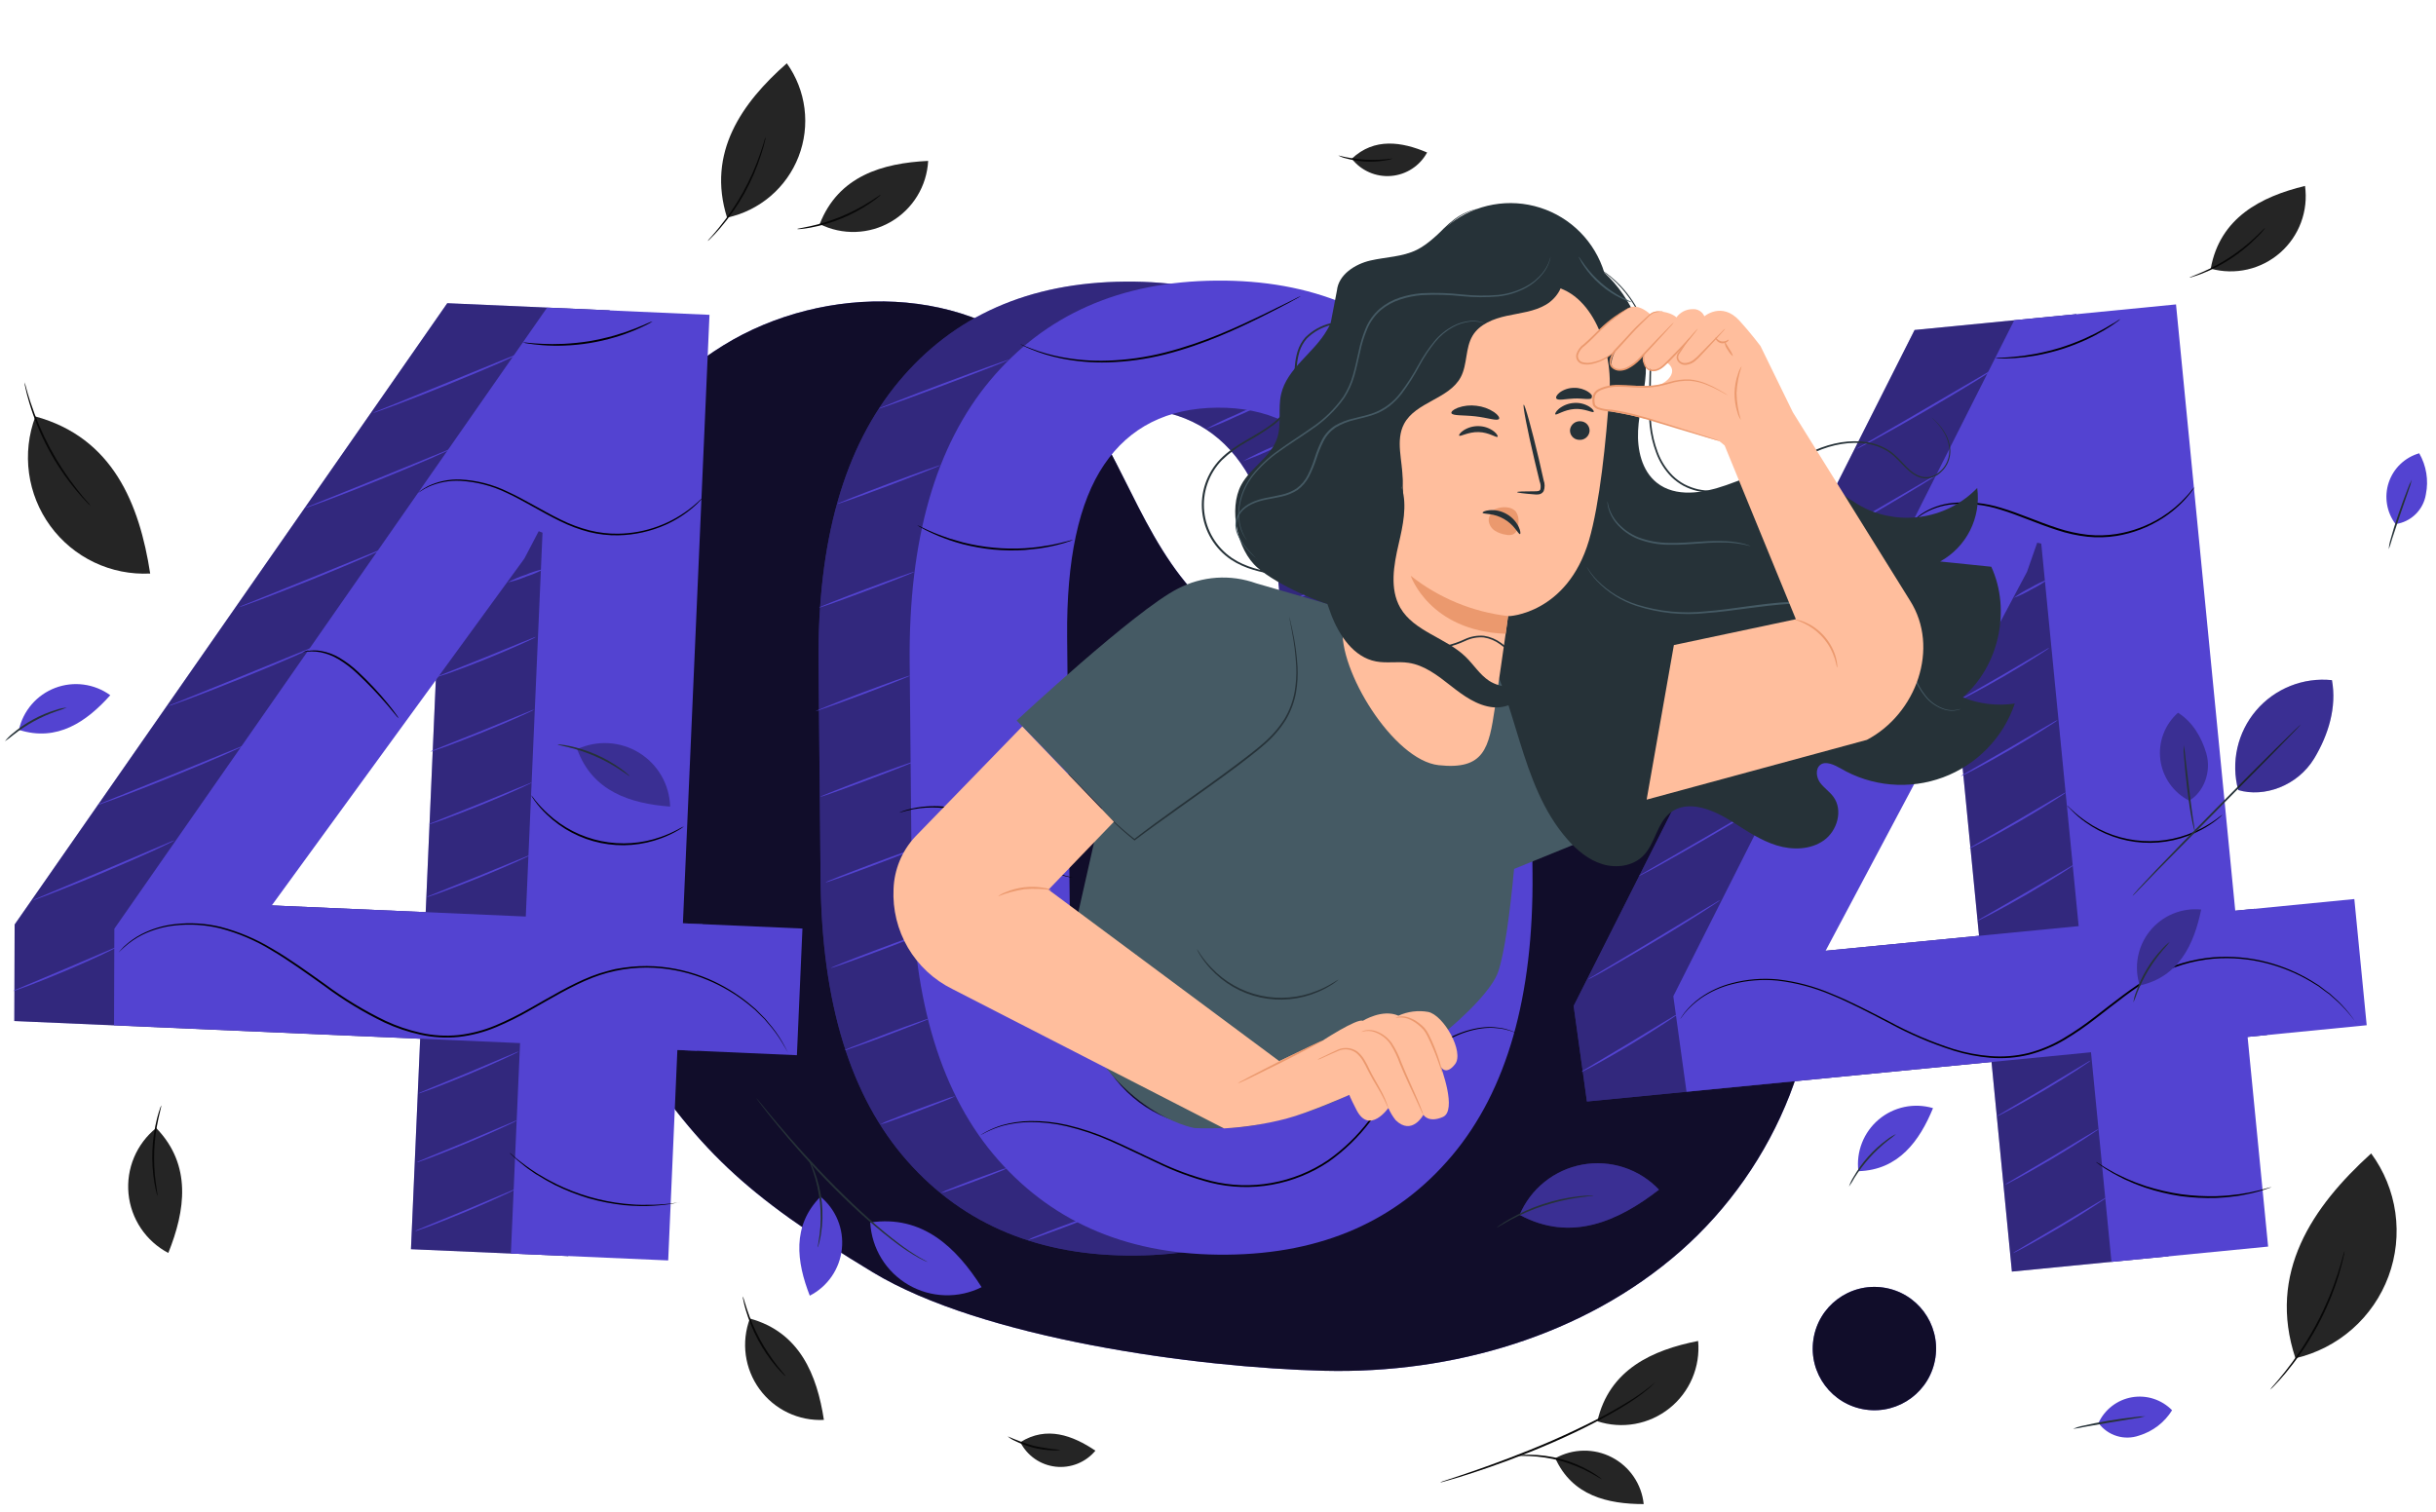 <svg width="248" height="154" viewBox="0 0 248 154" fill="none" xmlns="http://www.w3.org/2000/svg">
<g clip-path="url(#clip0_207_1691)">
<path d="M158.341 148.486C159.218 147.994 160.203 147.728 161.208 147.712C162.213 147.695 163.207 147.929 164.099 148.392C164.991 148.855 165.755 149.532 166.32 150.363C166.886 151.194 167.236 152.152 167.339 153.152C163.663 153.152 160.059 152.297 158.341 148.486Z" fill="#252525"/>
<path d="M162.622 144.718C163.858 145.124 165.176 145.216 166.457 144.986C167.737 144.756 168.94 144.21 169.958 143.399C170.975 142.589 171.775 141.537 172.285 140.34C172.795 139.143 172.999 137.838 172.88 136.543C168.209 137.46 163.827 139.455 162.622 144.718Z" fill="#252525"/>
<path d="M146.617 150.939C146.69 150.902 146.767 150.872 146.846 150.848L147.519 150.622C148.102 150.433 148.946 150.156 149.984 149.796C152.062 149.068 154.912 148.034 157.992 146.698C159.524 146.025 160.966 145.341 162.261 144.685C163.557 144.03 164.689 143.382 165.628 142.811C166.368 142.366 167.081 141.88 167.765 141.355C168.246 140.991 168.493 140.732 168.493 140.747C168.445 140.814 168.391 140.875 168.329 140.929C168.165 141.1 167.991 141.261 167.809 141.413C167.139 141.968 166.432 142.478 165.694 142.938C164.766 143.528 163.626 144.176 162.338 144.853C161.049 145.53 159.601 146.211 158.061 146.888C154.985 148.227 152.12 149.254 150.031 149.938C148.986 150.284 148.135 150.539 147.545 150.706L146.864 150.899C146.784 150.923 146.701 150.936 146.617 150.939Z" fill="#070707"/>
<path d="M163.074 150.626C163.074 150.655 162.629 150.357 161.898 149.96C160.942 149.447 159.933 149.042 158.888 148.751C157.839 148.467 156.762 148.302 155.677 148.26C154.847 148.227 154.327 148.26 154.327 148.231C154.445 148.196 154.567 148.176 154.691 148.173C155.021 148.137 155.353 148.122 155.684 148.125C157.893 148.135 160.061 148.728 161.967 149.843C162.254 150.01 162.531 150.193 162.797 150.393C162.9 150.457 162.993 150.535 163.074 150.626Z" fill="#070707"/>
<path d="M76.343 134.26C75.898 135.447 75.755 136.725 75.926 137.981C76.098 139.236 76.579 140.429 77.326 141.453C78.074 142.476 79.064 143.298 80.207 143.844C81.351 144.39 82.612 144.643 83.878 144.58C83.179 140.001 81.417 135.647 76.343 134.26Z" fill="#252525"/>
<path d="M75.626 132.011C75.655 132.011 75.779 132.513 76.045 133.31C76.39 134.35 76.822 135.358 77.337 136.324C77.858 137.287 78.459 138.205 79.131 139.069C79.652 139.731 80.005 140.117 79.983 140.139C79.881 140.07 79.788 139.988 79.706 139.895C79.535 139.728 79.302 139.477 79.029 139.167C77.598 137.472 76.537 135.495 75.917 133.365C75.801 132.957 75.717 132.637 75.677 132.39C75.639 132.267 75.622 132.139 75.626 132.011Z" fill="#070707"/>
<path d="M3.601 42.409C2.91 44.248 2.688 46.231 2.954 48.178C3.22 50.125 3.967 51.975 5.126 53.561C6.286 55.148 7.822 56.42 9.596 57.265C11.37 58.11 13.327 58.499 15.29 58.399C14.197 51.301 11.478 44.567 3.616 42.409" fill="#252525"/>
<path d="M2.487 38.929C2.561 39.104 2.619 39.285 2.658 39.471C2.753 39.835 2.902 40.33 3.102 40.953C3.631 42.568 4.298 44.134 5.097 45.634C5.902 47.133 6.838 48.558 7.893 49.893C8.3 50.402 8.621 50.81 8.879 51.083C9.011 51.221 9.133 51.368 9.243 51.523C9.093 51.407 8.954 51.276 8.828 51.134C8.57 50.872 8.213 50.479 7.794 49.976C5.596 47.341 3.958 44.286 2.979 40.996C2.793 40.37 2.662 39.853 2.589 39.497C2.542 39.31 2.508 39.12 2.487 38.929Z" fill="#070707"/>
<path d="M15.901 114.859C14.913 115.654 14.139 116.682 13.647 117.85C13.155 119.019 12.962 120.291 13.084 121.553C13.206 122.815 13.641 124.027 14.348 125.079C15.055 126.131 16.013 126.991 17.135 127.581C18.864 123.282 19.563 118.641 15.901 114.859Z" fill="#252525"/>
<path d="M16.425 112.559C16.454 112.559 16.305 113.072 16.127 113.891C15.655 116.035 15.563 118.245 15.854 120.421C15.963 121.255 16.072 121.768 16.039 121.775C15.987 121.659 15.949 121.537 15.926 121.411C15.864 121.182 15.792 120.847 15.719 120.432C15.354 118.243 15.448 116.002 15.995 113.851C16.101 113.44 16.203 113.123 16.283 112.89C16.317 112.775 16.365 112.663 16.425 112.559Z" fill="#070707"/>
<path d="M83.452 22.818C84.587 23.383 85.844 23.657 87.111 23.615C88.377 23.574 89.614 23.218 90.709 22.579C91.804 21.941 92.723 21.041 93.383 19.959C94.044 18.877 94.425 17.648 94.492 16.383C89.862 16.605 85.356 17.912 83.452 22.818Z" fill="#252525"/>
<path d="M81.141 23.32C81.141 23.291 81.657 23.219 82.477 23.037C84.621 22.568 86.667 21.729 88.522 20.558C89.251 20.106 89.655 19.797 89.673 19.83C89.596 19.926 89.505 20.011 89.403 20.081C89.221 20.234 88.945 20.445 88.595 20.678C86.762 21.926 84.688 22.778 82.506 23.179C82.087 23.255 81.749 23.299 81.512 23.32C81.389 23.337 81.264 23.337 81.141 23.32Z" fill="#070707"/>
<path d="M74.017 22.159C75.651 21.809 77.173 21.057 78.444 19.972C79.716 18.887 80.697 17.503 81.301 15.945C81.904 14.386 82.111 12.702 81.902 11.044C81.693 9.386 81.075 7.806 80.103 6.446C75.517 10.482 71.942 15.546 74.017 22.159Z" fill="#252525"/>
<path d="M72.033 24.554C72.124 24.424 72.226 24.302 72.339 24.19C72.546 23.961 72.841 23.619 73.191 23.189C75.026 20.947 76.447 18.396 77.388 15.655C77.57 15.13 77.704 14.701 77.792 14.402C77.828 14.245 77.881 14.091 77.948 13.944C77.937 14.106 77.908 14.265 77.861 14.421C77.799 14.726 77.679 15.149 77.497 15.695C76.624 18.483 75.188 21.062 73.278 23.273C72.914 23.695 72.601 24.027 72.375 24.241C72.272 24.357 72.158 24.462 72.033 24.554Z" fill="#070707"/>
<path d="M103.876 146.851C104.221 147.531 104.73 148.115 105.356 148.55C105.983 148.985 106.708 149.257 107.465 149.343C108.223 149.428 108.991 149.324 109.698 149.04C110.406 148.756 111.032 148.3 111.52 147.714C109.205 146.156 106.555 145.166 103.876 146.851Z" fill="#252525"/>
<path d="M102.587 146.254C103.439 146.632 104.315 146.953 105.208 147.215C106.117 147.416 107.039 147.555 107.967 147.63C107.696 147.69 107.417 147.707 107.141 147.681C105.801 147.636 104.487 147.299 103.29 146.695C103.035 146.584 102.798 146.436 102.587 146.254Z" fill="#070707"/>
<path d="M137.619 16.161C138.088 16.763 138.7 17.238 139.4 17.544C140.099 17.851 140.864 17.978 141.624 17.915C142.385 17.853 143.119 17.601 143.758 17.184C144.398 16.768 144.924 16.198 145.288 15.527C142.715 14.435 139.926 13.988 137.619 16.161Z" fill="#252525"/>
<path d="M136.239 15.826C138.048 16.299 139.933 16.404 141.783 16.135C141.528 16.243 141.258 16.313 140.982 16.343C139.658 16.558 138.303 16.483 137.011 16.121C136.74 16.062 136.48 15.963 136.239 15.826Z" fill="#070707"/>
<path d="M225.066 27.357C226.287 27.693 227.572 27.721 228.807 27.437C230.041 27.153 231.185 26.567 232.137 25.732C233.089 24.896 233.818 23.837 234.259 22.65C234.7 21.463 234.84 20.185 234.665 18.931C230.166 20.023 225.994 22.181 225.066 27.357Z" fill="#252525"/>
<path d="M222.89 28.274C222.89 28.245 223.374 28.074 224.145 27.739C226.16 26.87 228.008 25.655 229.605 24.15C230.221 23.572 230.57 23.186 230.596 23.208C230.536 23.315 230.463 23.414 230.377 23.503C230.228 23.688 230.013 23.943 229.7 24.23C228.138 25.806 226.265 27.038 224.2 27.849C223.807 28.002 223.472 28.114 223.254 28.176C223.137 28.224 223.015 28.257 222.89 28.274Z" fill="#070707"/>
<path d="M233.689 138.301C235.837 137.804 237.827 136.78 239.482 135.323C241.136 133.866 242.402 132.021 243.167 129.953C243.931 127.885 244.17 125.66 243.861 123.477C243.553 121.294 242.706 119.222 241.399 117.447C235.418 122.867 230.81 129.609 233.689 138.301Z" fill="#252525"/>
<path d="M231.108 141.504C231.232 141.33 231.369 141.164 231.516 141.009C231.789 140.703 232.171 140.248 232.626 139.677C233.081 139.105 233.605 138.403 234.148 137.602C234.69 136.801 235.24 135.888 235.775 134.905C236.31 133.922 236.747 132.954 237.122 132.058C237.497 131.163 237.791 130.344 238.013 129.645C238.236 128.946 238.403 128.378 238.509 127.982C238.554 127.773 238.617 127.568 238.698 127.37C238.674 127.583 238.635 127.793 238.581 128C238.498 128.404 238.348 128.979 238.141 129.685C237.933 130.391 237.646 131.221 237.285 132.128C236.925 133.034 236.47 134.002 235.942 134.996C235.438 135.924 234.888 136.827 234.293 137.7C233.736 138.501 233.201 139.196 232.732 139.761C232.262 140.325 231.858 140.769 231.571 141.06C231.429 141.22 231.274 141.369 231.108 141.504Z" fill="#070707"/>
<path d="M184.265 92.408C181.969 79.577 170.95 68.384 157.959 67.314C150.879 66.738 143.763 68.97 136.712 68.118C130.737 67.372 125.238 64.473 121.246 59.964C115.422 53.34 113.453 43.916 107.287 37.611C98.791 28.915 83.965 28.78 73.628 35.176C63.29 41.572 57.04 53.114 54.179 64.926L54.066 68.518C53.444 80.771 56.669 95.028 63.778 105.949C70.981 117.014 75.717 121.601 88.843 129.539C99.989 136.295 121.814 139.265 134.845 139.578C147.876 139.892 161.261 136.011 171.063 127.414C180.866 118.816 186.566 105.239 184.265 92.408Z" fill="#5343D1"/>
<g opacity="0.8">
<path d="M184.265 92.408C181.969 79.577 170.95 68.384 157.959 67.314C150.879 66.738 143.763 68.97 136.712 68.118C130.737 67.372 125.238 64.473 121.246 59.964C115.422 53.34 113.453 43.916 107.287 37.611C98.791 28.915 83.965 28.78 73.628 35.176C63.29 41.572 57.04 53.114 54.179 64.926L54.066 68.518C53.444 80.771 56.669 95.028 63.778 105.949C70.981 117.014 75.717 121.601 88.843 129.539C99.989 136.295 121.814 139.265 134.845 139.578C147.876 139.892 161.261 136.011 171.063 127.414C180.866 118.816 186.566 105.239 184.265 92.408Z" fill="black"/>
</g>
<path d="M197.04 138.219C197.538 134.787 195.16 131.601 191.728 131.103C188.296 130.605 185.11 132.983 184.612 136.415C184.114 139.847 186.492 143.033 189.924 143.531C193.356 144.029 196.542 141.651 197.04 138.219Z" fill="#5343D1"/>
<path opacity="0.8" d="M197.04 138.219C197.538 134.787 195.16 131.601 191.728 131.103C188.296 130.605 185.11 132.983 184.612 136.415C184.114 139.847 186.492 143.033 189.924 143.531C193.356 144.029 196.542 141.651 197.04 138.219Z" fill="black"/>
<path d="M146.751 89.004C146.87 101.541 144.138 111.126 138.554 117.76C132.97 124.395 125.326 127.756 115.622 127.843C105.867 127.938 98.112 124.725 92.359 118.205C86.605 111.684 83.666 102.157 83.543 89.623L83.332 67.579C83.21 55.092 85.943 45.507 91.529 38.823C97.115 32.14 104.784 28.758 114.537 28.675C124.244 28.581 131.976 31.816 137.735 38.383C143.493 44.95 146.431 54.475 146.547 66.961L146.751 89.004ZM130.433 64.646C130.353 56.752 128.978 50.923 126.309 47.159C123.64 43.395 119.757 41.536 114.661 41.583C109.582 41.631 105.749 43.564 103.162 47.381C100.575 51.198 99.312 57.053 99.373 64.944L99.628 91.731C99.703 99.666 101.095 105.528 103.803 109.316C106.511 113.104 110.402 114.973 115.476 114.925C120.551 114.876 124.371 112.944 126.939 109.126C129.506 105.309 130.752 99.411 130.677 91.432L130.433 64.646Z" fill="#5343D1"/>
<g opacity="0.4">
<path d="M146.751 89.004C146.87 101.541 144.138 111.126 138.554 117.76C132.97 124.395 125.326 127.756 115.622 127.843C105.867 127.938 98.112 124.725 92.359 118.205C86.605 111.684 83.666 102.157 83.543 89.623L83.332 67.579C83.21 55.092 85.943 45.507 91.529 38.823C97.115 32.14 104.784 28.758 114.537 28.675C124.244 28.581 131.976 31.816 137.735 38.383C143.493 44.95 146.431 54.475 146.547 66.961L146.751 89.004ZM130.433 64.646C130.353 56.752 128.978 50.923 126.309 47.159C123.64 43.395 119.757 41.536 114.661 41.583C109.582 41.631 105.749 43.564 103.162 47.381C100.575 51.198 99.312 57.053 99.373 64.944L99.628 91.731C99.703 99.666 101.095 105.528 103.803 109.316C106.511 113.104 110.402 114.973 115.476 114.925C120.551 114.876 124.371 112.944 126.939 109.126C129.506 105.309 130.752 99.411 130.677 91.432L130.433 64.646Z" fill="black"/>
</g>
<path d="M156.019 88.917C156.14 101.451 153.408 111.036 147.822 117.673C142.236 124.31 134.592 127.671 124.89 127.756C115.135 127.85 107.38 124.636 101.627 118.113C95.873 111.591 92.938 102.061 92.821 89.525L92.61 67.481C92.489 54.993 95.221 45.408 100.808 38.725C106.394 32.042 114.063 28.658 123.816 28.573C133.523 28.483 141.255 31.719 147.014 38.281C152.772 44.843 155.699 54.373 155.793 66.873L156.019 88.917ZM139.701 64.558C139.623 56.667 138.243 50.843 135.559 47.086C132.875 43.33 128.992 41.471 123.911 41.51C118.832 41.561 114.999 43.493 112.412 47.308C109.825 51.123 108.568 56.978 108.641 64.875L108.899 91.658C108.977 99.596 110.369 105.458 113.074 109.246C115.78 113.034 119.671 114.904 124.748 114.856C129.822 114.805 133.643 112.872 136.21 109.057C138.778 105.242 140.023 99.343 139.945 91.359L139.701 64.558Z" fill="#5343D1"/>
<path d="M92.657 68.791C92.676 68.839 90.524 69.694 87.853 70.699C85.181 71.703 82.993 72.461 82.993 72.428C82.993 72.395 85.126 71.525 87.798 70.52C90.47 69.516 92.639 68.74 92.657 68.791Z" fill="#5343D1"/>
<path d="M93.185 77.502C93.203 77.549 91.052 78.405 88.377 79.409C85.701 80.414 83.525 81.186 83.507 81.138C83.488 81.091 85.639 80.236 88.311 79.231C90.983 78.227 93.185 77.451 93.185 77.502Z" fill="#5343D1"/>
<path d="M93.728 86.213C93.746 86.26 91.594 87.115 88.919 88.12C86.244 89.125 84.085 89.896 84.049 89.849C84.012 89.802 86.182 88.946 88.854 87.942C91.525 86.937 93.709 86.162 93.728 86.213Z" fill="#5343D1"/>
<path d="M94.277 94.923C94.295 94.97 92.144 95.826 89.469 96.83C86.793 97.835 84.613 98.607 84.595 98.559C84.577 98.512 86.731 97.657 89.403 96.652C92.075 95.647 94.245 94.872 94.277 94.923Z" fill="#5343D1"/>
<path d="M94.798 103.634C94.693 103.701 94.581 103.756 94.463 103.797C94.245 103.892 93.924 104.023 93.531 104.18C92.738 104.496 91.642 104.908 90.426 105.377C89.211 105.847 88.104 106.236 87.3 106.52C86.899 106.662 86.572 106.775 86.346 106.848C86.23 106.896 86.107 106.928 85.982 106.942C86.086 106.874 86.199 106.819 86.317 106.778C86.535 106.684 86.852 106.553 87.249 106.414C88.038 106.098 89.138 105.686 90.354 105.217C91.569 104.747 92.676 104.354 93.48 104.074C93.881 103.932 94.208 103.819 94.434 103.746C94.549 103.69 94.672 103.652 94.798 103.634Z" fill="#5343D1"/>
<path d="M97.284 111.602C96.933 111.791 96.567 111.952 96.192 112.086C95.5 112.362 94.543 112.734 93.484 113.134C92.424 113.534 91.456 113.884 90.757 114.128C90.384 114.279 89.999 114.401 89.607 114.492C89.957 114.302 90.323 114.14 90.699 114.008C91.387 113.727 92.344 113.356 93.407 112.959C94.47 112.563 95.431 112.209 96.133 111.966C96.506 111.812 96.891 111.69 97.284 111.602Z" fill="#5343D1"/>
<path d="M102.609 118.911C102.296 119.085 101.968 119.232 101.63 119.351C101.015 119.599 100.174 119.93 99.22 120.287C98.266 120.643 97.4 120.953 96.789 121.167C96.456 121.302 96.113 121.408 95.762 121.484C96.075 121.308 96.402 121.161 96.741 121.044C97.353 120.796 98.197 120.465 99.151 120.108C100.105 119.751 100.971 119.442 101.583 119.224C101.915 119.089 102.258 118.984 102.609 118.911Z" fill="#5343D1"/>
<path d="M111.458 123.705C111.144 123.877 110.817 124.023 110.479 124.141C109.864 124.393 109.023 124.724 108.069 125.077C107.116 125.43 106.249 125.743 105.638 125.961C105.306 126.096 104.962 126.201 104.611 126.274C104.925 126.1 105.252 125.953 105.59 125.834C106.206 125.586 107.046 125.255 108 124.899C108.954 124.542 109.82 124.232 110.432 124.018C110.763 123.881 111.107 123.776 111.458 123.705Z" fill="#5343D1"/>
<path d="M138.146 105.115C138.168 105.162 135.405 106.451 131.977 107.994C128.548 109.538 125.749 110.746 125.727 110.699C125.705 110.652 128.468 109.363 131.915 107.82C135.362 106.276 138.125 105.068 138.146 105.115Z" fill="#5343D1"/>
<path d="M139.959 97.653C139.981 97.7 137.699 98.77 134.863 100.044C132.027 101.318 129.712 102.316 129.691 102.269C129.669 102.221 131.947 101.147 134.787 99.873C137.626 98.599 139.937 97.606 139.959 97.653Z" fill="#5343D1"/>
<path d="M140.793 89.27C140.815 89.317 138.533 90.388 135.697 91.662C132.861 92.936 130.546 93.933 130.525 93.886C130.503 93.838 132.781 92.764 135.621 91.49C138.46 90.216 140.771 89.205 140.793 89.27Z" fill="#5343D1"/>
<path d="M141.627 80.884C141.648 80.931 139.37 82.005 136.531 83.279C133.691 84.553 131.38 85.546 131.358 85.499C131.336 85.452 133.619 84.382 136.454 83.108C139.29 81.834 141.597 80.833 141.627 80.884Z" fill="#5343D1"/>
<path d="M142.463 72.501C142.482 72.548 140.203 73.622 137.367 74.896C134.532 76.17 132.217 77.163 132.195 77.116C132.173 77.069 134.455 75.999 137.291 74.721C140.127 73.444 142.442 72.461 142.463 72.501Z" fill="#5343D1"/>
<path d="M140.793 65.035C140.815 65.082 138.533 66.156 135.697 67.43C132.861 68.704 130.546 69.698 130.525 69.651C130.503 69.603 132.781 68.529 135.621 67.255C138.46 65.981 140.771 64.988 140.793 65.035Z" fill="#5343D1"/>
<path d="M140.793 56.998C140.815 57.045 138.533 58.119 135.697 59.393C132.861 60.667 130.546 61.661 130.525 61.614C130.503 61.566 132.781 60.492 135.621 59.218C138.46 57.944 140.771 56.951 140.793 56.998Z" fill="#5343D1"/>
<path d="M139.959 49.43C139.981 49.478 137.699 50.548 134.863 51.822C132.027 53.096 129.712 54.093 129.691 54.046C129.669 53.998 131.947 52.925 134.787 51.651C137.626 50.377 139.937 49.383 139.959 49.43Z" fill="#5343D1"/>
<path d="M132.77 44.156C131.771 44.71 130.741 45.208 129.687 45.648C128.658 46.145 127.602 46.585 126.524 46.966C127.522 46.41 128.551 45.911 129.607 45.474C130.636 44.977 131.692 44.537 132.77 44.156Z" fill="#5343D1"/>
<path d="M128.926 40.927C127.926 41.478 126.897 41.975 125.843 42.416C124.814 42.913 123.758 43.353 122.68 43.734C123.68 43.182 124.709 42.687 125.763 42.249C126.793 41.75 127.849 41.309 128.926 40.927Z" fill="#5343D1"/>
<path d="M93.069 58.232C93.087 58.279 90.936 59.135 88.264 60.139C85.592 61.144 83.408 61.919 83.39 61.868C83.372 61.817 85.523 60.965 88.198 59.961C90.874 58.956 93.05 58.184 93.069 58.232Z" fill="#5343D1"/>
<path d="M95.733 47.37C95.755 47.417 93.418 48.338 90.524 49.43C87.631 50.522 85.261 51.359 85.243 51.312C85.225 51.265 87.558 50.34 90.455 49.252C93.353 48.164 95.733 47.319 95.733 47.37Z" fill="#5343D1"/>
<path d="M102.748 36.617C102.766 36.668 99.806 37.822 96.137 39.202C92.468 40.581 89.48 41.659 89.462 41.612C89.443 41.564 92.403 40.403 96.072 39.023C99.741 37.644 102.729 36.57 102.748 36.617Z" fill="#5343D1"/>
<path d="M154.45 105.221L154.297 105.17L153.86 104.999C153.667 104.929 153.416 104.875 153.132 104.795C152.792 104.729 152.448 104.686 152.102 104.667C150.548 104.569 148.218 105.133 145.965 106.822C144.745 107.746 143.653 108.827 142.715 110.036C141.67 111.314 140.647 112.759 139.486 114.215C138.305 115.777 136.89 117.148 135.293 118.281C133.544 119.461 131.567 120.261 129.491 120.632C127.414 121.006 125.281 120.936 123.233 120.425C121.343 119.929 119.507 119.248 117.752 118.39C116.059 117.608 114.476 116.81 112.969 116.152C111.567 115.532 110.112 115.042 108.622 114.685C107.394 114.394 106.136 114.25 104.873 114.255C103.921 114.262 102.973 114.391 102.052 114.637C101.473 114.807 100.911 115.028 100.371 115.296L99.956 115.515C99.91 115.543 99.861 115.566 99.81 115.584L99.945 115.5L100.352 115.263C100.888 114.978 101.45 114.745 102.03 114.568C102.955 114.307 103.909 114.167 104.87 114.15C106.142 114.133 107.412 114.269 108.652 114.554C110.149 114.906 111.611 115.393 113.02 116.01C114.541 116.665 116.125 117.466 117.813 118.237C119.563 119.086 121.392 119.759 123.273 120.247C125.298 120.752 127.408 120.822 129.461 120.45C131.513 120.083 133.465 119.294 135.194 118.132C136.78 117.012 138.185 115.655 139.359 114.109C140.52 112.653 141.543 111.219 142.602 109.938C143.548 108.725 144.649 107.642 145.878 106.717C148.164 105.028 150.526 104.474 152.099 104.598C152.449 104.621 152.796 104.669 153.14 104.74C153.431 104.831 153.682 104.889 153.868 104.966L154.301 105.155L154.45 105.221Z" fill="black"/>
<path d="M156.747 80.942C156.747 80.96 156.488 80.993 156.037 81.142C155.409 81.372 154.818 81.689 154.279 82.085C153.587 82.569 152.823 83.246 151.946 83.945C150.978 84.7 149.929 85.346 148.819 85.87C146.804 86.836 144.621 87.4 142.391 87.53C141.965 87.567 141.575 87.556 141.237 87.563C140.898 87.57 140.607 87.541 140.371 87.523L139.821 87.468C139.758 87.467 139.695 87.456 139.635 87.436C139.698 87.427 139.762 87.427 139.825 87.436L140.374 87.454H141.237C141.575 87.436 141.965 87.454 142.38 87.395C144.586 87.225 146.742 86.649 148.739 85.696C149.836 85.174 150.875 84.54 151.84 83.803C152.725 83.118 153.493 82.445 154.206 81.983C154.762 81.589 155.376 81.284 156.026 81.08C156.203 81.03 156.383 80.991 156.565 80.964C156.624 80.947 156.685 80.94 156.747 80.942Z" fill="black"/>
<path d="M109.201 89.376C109.135 89.373 109.069 89.363 109.005 89.347C108.873 89.317 108.681 89.288 108.437 89.219C107.753 89.017 107.098 88.73 106.486 88.364C105.588 87.813 104.736 87.191 103.938 86.504C103.024 85.747 102.049 84.884 100.931 84.112C99.888 83.375 98.716 82.838 97.477 82.529C95.773 82.11 93.993 82.117 92.293 82.551C91.809 82.674 91.547 82.769 91.543 82.751C91.6 82.714 91.661 82.686 91.725 82.667C91.849 82.62 92.031 82.547 92.275 82.478C92.957 82.278 93.659 82.156 94.368 82.114C95.425 82.036 96.487 82.123 97.517 82.372C98.78 82.679 99.974 83.221 101.037 83.97C102.169 84.753 103.144 85.623 104.051 86.384C104.837 87.073 105.674 87.702 106.555 88.266C107.154 88.635 107.793 88.937 108.459 89.165C108.71 89.222 108.957 89.292 109.201 89.376Z" fill="black"/>
<path d="M109.263 54.967C109.067 55.058 108.864 55.132 108.655 55.189C108.416 55.273 108.173 55.345 107.927 55.404C107.64 55.476 107.316 55.575 106.948 55.64C106.58 55.706 106.184 55.797 105.747 55.851C105.31 55.906 104.848 55.957 104.356 56.001C103.289 56.068 102.218 56.055 101.153 55.961C100.089 55.854 99.034 55.668 97.997 55.404C97.524 55.269 97.069 55.145 96.658 54.996C96.246 54.847 95.861 54.708 95.519 54.566C95.176 54.424 94.871 54.275 94.601 54.151C94.332 54.028 94.11 53.907 93.928 53.806C93.735 53.709 93.55 53.599 93.374 53.474C93.576 53.549 93.772 53.637 93.961 53.74C94.146 53.831 94.376 53.944 94.645 54.057C94.914 54.17 95.22 54.315 95.569 54.439C95.919 54.563 96.297 54.719 96.709 54.847C97.12 54.974 97.568 55.105 98.041 55.233C100.1 55.752 102.226 55.952 104.345 55.826C104.833 55.786 105.296 55.76 105.729 55.695C106.162 55.629 106.559 55.575 106.923 55.509C107.287 55.444 107.611 55.364 107.898 55.302C108.186 55.24 108.433 55.174 108.626 55.12C108.835 55.053 109.047 55.002 109.263 54.967Z" fill="black"/>
<path d="M154.68 54.876C154.626 54.856 154.575 54.831 154.527 54.799L154.104 54.556C153.885 54.422 153.659 54.301 153.427 54.191C153.128 54.031 152.821 53.886 152.507 53.758L151.961 53.529C151.768 53.453 151.564 53.394 151.353 53.322C150.938 53.169 150.475 53.063 149.991 52.936C147.875 52.454 145.68 52.435 143.556 52.881C143.094 52.979 142.637 53.1 142.187 53.245C141.976 53.314 141.769 53.369 141.576 53.442L141.026 53.66C140.71 53.784 140.4 53.923 140.098 54.079C139.863 54.185 139.636 54.307 139.417 54.443L138.988 54.679C138.889 54.73 138.835 54.756 138.831 54.748C138.872 54.709 138.919 54.674 138.969 54.647L139.377 54.377C139.593 54.234 139.818 54.105 140.05 53.991C140.349 53.824 140.658 53.674 140.975 53.544L141.525 53.311C141.718 53.234 141.929 53.176 142.14 53.103C142.592 52.95 143.053 52.823 143.519 52.721C145.667 52.25 147.893 52.27 150.031 52.779C150.519 52.91 150.985 53.023 151.404 53.183C151.615 53.26 151.822 53.322 152.011 53.405L152.561 53.645C152.874 53.784 153.181 53.938 153.478 54.108C153.708 54.227 153.929 54.36 154.141 54.508L154.549 54.785C154.64 54.832 154.701 54.868 154.68 54.876Z" fill="black"/>
<path d="M132.424 30.149C132.342 30.211 132.255 30.265 132.162 30.31L131.405 30.728C130.732 31.092 129.756 31.598 128.533 32.21C126.094 33.414 122.669 35.063 118.614 36.09C116.708 36.569 114.755 36.84 112.79 36.898C111.187 36.945 109.583 36.807 108.011 36.487C106.951 36.274 105.915 35.958 104.917 35.544C104.553 35.406 104.302 35.26 104.12 35.18C104.025 35.139 103.934 35.092 103.847 35.038C103.946 35.064 104.043 35.1 104.134 35.147C104.324 35.216 104.586 35.351 104.946 35.478C105.948 35.864 106.982 36.159 108.036 36.359C109.601 36.658 111.194 36.78 112.787 36.723C114.736 36.656 116.672 36.381 118.563 35.904C122.593 34.885 126.022 33.265 128.471 32.09L131.383 30.659L132.133 30.273C132.227 30.226 132.325 30.184 132.424 30.149Z" fill="black"/>
<path d="M59.355 93.573L71.523 94.104L70.959 107L58.791 106.469L57.855 127.898L41.839 127.199L42.775 105.77L1.457 103.965L1.49 94.137L45.534 30.873L62.067 31.602L59.355 93.573ZM17.495 91.752L43.339 92.881L45.042 53.795L44.653 53.645L43.197 56.43L17.495 91.752Z" fill="#5343D1"/>
<g opacity="0.4">
<path d="M59.355 93.573L71.523 94.104L70.959 107L58.791 106.469L57.855 127.898L41.839 127.199L42.775 105.77L1.457 103.965L1.49 94.137L45.534 30.873L62.067 31.602L59.355 93.573ZM17.495 91.752L43.339 92.881L45.042 53.795L44.653 53.645L43.197 56.43L17.495 91.752Z" fill="black"/>
</g>
<path d="M69.525 94.017L81.694 94.548L81.13 107.445L68.961 106.913L68.026 128.342L52.01 127.643L52.945 106.214L11.609 104.394L11.642 94.566L55.693 31.329L72.23 32.057L69.525 94.017ZM27.665 92.197L53.528 93.325L55.231 54.239L54.842 54.09L53.386 56.874L27.665 92.197Z" fill="#5343D1"/>
<path d="M11.864 96.456C11.742 96.544 11.61 96.619 11.471 96.678C11.213 96.809 10.834 96.991 10.379 97.209C9.443 97.65 8.137 98.236 6.677 98.854C5.217 99.473 3.889 99.997 2.921 100.365C2.436 100.547 2.04 100.689 1.767 100.784C1.627 100.841 1.482 100.885 1.333 100.915C1.461 100.832 1.598 100.765 1.741 100.714L2.87 100.238L6.59 98.669L10.31 97.078L11.442 96.597C11.577 96.536 11.719 96.488 11.864 96.456Z" fill="#5343D1"/>
<path d="M17.79 85.565C17.614 85.673 17.43 85.769 17.241 85.852C16.877 86.027 16.36 86.275 15.712 86.58C14.412 87.17 12.61 87.96 10.616 88.808C8.621 89.656 6.775 90.38 5.461 90.897C4.799 91.159 4.26 91.363 3.882 91.498C3.691 91.579 3.494 91.643 3.292 91.687C3.474 91.588 3.662 91.502 3.856 91.429L5.41 90.773L10.546 88.615L15.672 86.431L17.226 85.772C17.407 85.686 17.596 85.616 17.79 85.565Z" fill="#5343D1"/>
<path d="M25.023 75.835C24.839 75.948 24.647 76.046 24.447 76.126C24.083 76.301 23.526 76.548 22.849 76.854C21.492 77.448 19.61 78.237 17.52 79.085C15.431 79.934 13.517 80.672 12.137 81.193C11.445 81.451 10.881 81.655 10.492 81.79C10.293 81.872 10.087 81.935 9.876 81.979C10.067 81.88 10.264 81.794 10.466 81.721L12.09 81.066L17.448 78.907L22.795 76.723L24.418 76.064C24.613 75.972 24.816 75.896 25.023 75.835Z" fill="#5343D1"/>
<path d="M53.993 87.061C53.869 87.147 53.736 87.219 53.596 87.276C53.338 87.403 52.959 87.578 52.486 87.789C51.547 88.215 50.237 88.779 48.777 89.372C47.317 89.966 45.981 90.464 45.013 90.828C44.526 91.003 44.132 91.141 43.859 91.232C43.719 91.286 43.574 91.326 43.426 91.352C43.553 91.274 43.689 91.21 43.83 91.163L44.966 90.704L48.708 89.205L52.435 87.676L53.567 87.214C53.703 87.147 53.846 87.096 53.993 87.061Z" fill="#5343D1"/>
<path d="M52.814 107.059C52.695 107.144 52.567 107.216 52.432 107.274C52.181 107.397 51.813 107.576 51.358 107.787C50.448 108.213 49.174 108.777 47.765 109.367C46.357 109.956 45.054 110.459 44.125 110.823C43.652 110.997 43.27 111.136 43.004 111.223C42.868 111.28 42.727 111.321 42.582 111.347C42.705 111.268 42.837 111.203 42.975 111.154L44.067 110.695L47.707 109.199L51.318 107.67L52.41 107.212C52.539 107.147 52.674 107.096 52.814 107.059Z" fill="#5343D1"/>
<path d="M52.647 114.07C52.534 114.153 52.411 114.224 52.283 114.281C52.031 114.408 51.664 114.583 51.191 114.798C50.281 115.22 49.007 115.784 47.594 116.377C46.182 116.971 44.886 117.469 43.954 117.833C43.485 118.008 43.102 118.146 42.833 118.237C42.7 118.296 42.559 118.336 42.415 118.357C42.539 118.282 42.671 118.218 42.808 118.168L43.9 117.71L47.54 116.214L51.154 114.685L52.246 114.226C52.373 114.158 52.507 114.105 52.647 114.07Z" fill="#5343D1"/>
<path d="M52.479 121.076C52.365 121.16 52.243 121.232 52.115 121.291C51.864 121.419 51.496 121.593 51.023 121.804C50.109 122.23 48.839 122.794 47.427 123.384C46.014 123.974 44.719 124.476 43.787 124.84C43.317 125.015 42.931 125.153 42.666 125.241C42.531 125.296 42.391 125.338 42.247 125.364C42.37 125.285 42.502 125.221 42.64 125.171L43.732 124.716L47.372 123.217L50.987 121.688L52.079 121.229C52.206 121.164 52.34 121.113 52.479 121.076Z" fill="#5343D1"/>
<path d="M54.182 79.657C54.057 79.741 53.925 79.813 53.786 79.872C53.527 79.999 53.149 80.174 52.694 80.385C51.755 80.811 50.444 81.375 48.985 81.968C47.525 82.562 46.189 83.06 45.221 83.424C44.733 83.599 44.34 83.737 44.067 83.825C43.927 83.88 43.782 83.922 43.634 83.948C43.76 83.867 43.896 83.803 44.038 83.756L45.173 83.297L48.915 81.801L52.643 80.272L53.775 79.814C53.905 79.747 54.041 79.695 54.182 79.657Z" fill="#5343D1"/>
<path d="M54.372 72.253C54.247 72.337 54.114 72.409 53.975 72.468C53.717 72.592 53.338 72.77 52.865 72.981C51.926 73.407 50.616 73.971 49.156 74.561C47.696 75.151 46.364 75.653 45.392 76.017C44.904 76.192 44.511 76.326 44.238 76.417C44.098 76.473 43.953 76.514 43.805 76.541C43.932 76.46 44.069 76.395 44.213 76.348L45.345 75.889L49.087 74.394L52.814 72.865L53.946 72.406C54.082 72.34 54.225 72.288 54.372 72.253Z" fill="#5343D1"/>
<path d="M54.561 64.849C54.447 64.929 54.325 64.998 54.197 65.053C53.953 65.173 53.593 65.341 53.145 65.545C52.246 65.952 51.001 66.495 49.611 67.055C48.22 67.616 46.946 68.1 46.022 68.431C45.559 68.595 45.184 68.726 44.93 68.795C44.796 68.849 44.657 68.888 44.515 68.912C44.637 68.835 44.768 68.773 44.904 68.726L45.996 68.289L49.56 66.866L53.112 65.41L54.204 64.973C54.318 64.919 54.438 64.877 54.561 64.849Z" fill="#5343D1"/>
<path d="M55.399 57.93C54.817 58.244 54.208 58.504 53.579 58.705C52.969 58.964 52.337 59.166 51.69 59.306C52.271 58.99 52.88 58.729 53.51 58.527C54.118 58.267 54.751 58.067 55.399 57.93Z" fill="#5343D1"/>
<path d="M32.24 65.76C32.057 65.87 31.866 65.967 31.669 66.051C31.305 66.225 30.748 66.469 30.067 66.779C28.713 67.372 26.831 68.162 24.738 69.01C22.645 69.858 20.735 70.601 19.359 71.118C18.667 71.376 18.103 71.58 17.713 71.715C17.513 71.793 17.307 71.857 17.098 71.907C17.287 71.803 17.484 71.716 17.688 71.645L19.311 70.994L24.669 68.821L30.017 66.637L31.636 65.978C31.833 65.892 32.035 65.819 32.24 65.76Z" fill="#5343D1"/>
<path d="M39.462 55.68C39.279 55.793 39.087 55.891 38.887 55.971C38.523 56.146 37.966 56.394 37.289 56.699C35.935 57.289 34.05 58.083 31.96 58.927C29.871 59.772 27.956 60.518 26.58 61.035C25.885 61.297 25.325 61.501 24.931 61.635C24.733 61.716 24.529 61.779 24.32 61.825C24.509 61.724 24.704 61.638 24.906 61.566L26.529 60.911L31.887 58.752L37.238 56.568L38.858 55.906C39.054 55.816 39.255 55.74 39.462 55.68Z" fill="#5343D1"/>
<path d="M46.135 45.605C45.95 45.715 45.758 45.813 45.559 45.896C45.196 46.071 44.639 46.315 43.962 46.624C42.607 47.217 40.722 48.007 38.633 48.855C36.543 49.703 34.629 50.446 33.253 50.963C32.561 51.221 31.997 51.425 31.607 51.56C31.407 51.638 31.201 51.702 30.992 51.753C31.181 51.649 31.378 51.561 31.582 51.491L33.205 50.839L38.563 48.681L43.911 46.496L45.53 45.838C45.724 45.742 45.927 45.664 46.135 45.605Z" fill="#5343D1"/>
<path d="M53.08 35.915C52.895 36.025 52.702 36.122 52.505 36.206C52.141 36.381 51.584 36.625 50.907 36.934C49.549 37.528 47.667 38.317 45.578 39.166C43.488 40.014 41.574 40.756 40.194 41.273C39.502 41.532 38.942 41.735 38.549 41.87C38.349 41.95 38.143 42.014 37.934 42.063C38.123 41.96 38.32 41.872 38.523 41.801L40.147 41.149L45.501 38.973L50.848 36.789L52.472 36.13C52.669 36.043 52.872 35.972 53.08 35.915Z" fill="#5343D1"/>
<path d="M71.505 50.719C71.445 50.807 71.374 50.888 71.294 50.959C71.088 51.185 70.868 51.398 70.636 51.596C69.787 52.337 68.834 52.95 67.807 53.416C66.276 54.104 64.622 54.475 62.944 54.508C61.952 54.526 60.962 54.415 59.999 54.177C58.971 53.914 57.975 53.541 57.026 53.067C55.067 52.113 53.327 50.988 51.627 50.206C50.138 49.475 48.516 49.052 46.859 48.961C45.743 48.904 44.629 49.112 43.609 49.569C43.334 49.698 43.069 49.849 42.819 50.02C42.733 50.083 42.643 50.141 42.549 50.191C42.627 50.119 42.71 50.052 42.797 49.991C43.041 49.805 43.302 49.642 43.576 49.503C44.597 49.015 45.721 48.783 46.852 48.826C48.532 48.906 50.178 49.328 51.689 50.067C53.407 50.85 55.155 51.971 57.095 52.917C58.035 53.383 59.02 53.749 60.036 54.009C60.982 54.245 61.955 54.358 62.93 54.344C65.724 54.306 68.421 53.313 70.574 51.531C70.883 51.283 71.102 51.065 71.254 50.923C71.333 50.848 71.417 50.78 71.505 50.719Z" fill="black"/>
<path d="M66.438 32.723C66.292 32.825 66.137 32.915 65.976 32.992C65.674 33.156 65.223 33.356 64.655 33.611C63.989 33.891 63.309 34.134 62.616 34.339C60.92 34.845 59.166 35.131 57.397 35.191C56.668 35.217 55.939 35.203 55.213 35.147C54.597 35.1 54.121 35.041 53.757 34.98C53.579 34.96 53.404 34.924 53.232 34.874C53.411 34.868 53.591 34.879 53.767 34.907C54.106 34.947 54.601 34.983 55.224 35.012C55.846 35.041 56.567 35.049 57.375 35.012C58.25 34.969 59.123 34.879 59.988 34.743C60.847 34.595 61.697 34.403 62.536 34.168C63.312 33.942 63.992 33.709 64.571 33.483C65.15 33.258 65.597 33.065 65.91 32.923C66.08 32.84 66.256 32.772 66.438 32.723Z" fill="black"/>
<path d="M40.594 73.149C40.474 73.037 40.365 72.916 40.267 72.785L39.408 71.758C38.449 70.642 37.431 69.579 36.358 68.573C35.775 68.02 35.134 67.532 34.447 67.117C33.884 66.781 33.269 66.542 32.627 66.411C32.031 66.305 31.421 66.305 30.825 66.411C30.825 66.411 30.865 66.389 30.945 66.364C31.063 66.325 31.185 66.296 31.309 66.28C31.756 66.205 32.212 66.205 32.659 66.28C33.322 66.395 33.96 66.628 34.541 66.968C35.248 67.385 35.904 67.882 36.496 68.449C37.577 69.458 38.586 70.54 39.517 71.689C39.881 72.129 40.15 72.497 40.332 72.752C40.434 72.874 40.522 73.007 40.594 73.149Z" fill="black"/>
<path d="M69.631 84.145C69.631 84.145 69.583 84.189 69.489 84.254C69.394 84.32 69.252 84.425 69.056 84.534C68.509 84.855 67.935 85.126 67.341 85.346C65.373 86.09 63.234 86.26 61.172 85.838C59.111 85.416 57.211 84.419 55.693 82.962C55.233 82.53 54.814 82.056 54.441 81.546C54.306 81.368 54.219 81.218 54.153 81.12C54.088 81.022 54.059 80.967 54.066 80.964C54.22 81.135 54.365 81.315 54.499 81.502C54.893 81.988 55.322 82.443 55.784 82.864C57.303 84.268 59.178 85.23 61.205 85.645C63.232 86.06 65.334 85.913 67.283 85.219C67.873 85.014 68.446 84.763 68.997 84.469C69.202 84.35 69.414 84.241 69.631 84.145Z" fill="black"/>
<path d="M80.234 107.194C80.234 107.194 80.198 107.139 80.132 107.022C80.067 106.906 79.965 106.739 79.841 106.52C79.476 105.873 79.059 105.256 78.596 104.675L78.101 104.092L77.835 103.776L77.526 103.473L76.871 102.826L76.106 102.192C74.886 101.222 73.539 100.422 72.102 99.815C70.369 99.082 68.522 98.652 66.642 98.545C64.479 98.429 62.316 98.776 60.298 99.564C58.169 100.401 56.112 101.664 53.935 102.887C52.833 103.524 51.691 104.091 50.517 104.584C49.301 105.096 48.017 105.433 46.706 105.585C45.394 105.717 44.069 105.637 42.782 105.348C41.537 105.074 40.325 104.665 39.168 104.129C37 103.08 34.938 101.827 33.009 100.387C31.142 99.058 29.369 97.773 27.618 96.747C26.008 95.761 24.263 95.015 22.438 94.534C20.926 94.161 19.36 94.058 17.812 94.228C16.643 94.349 15.505 94.678 14.452 95.2C13.793 95.537 13.181 95.959 12.632 96.456L12.21 96.849C12.119 96.94 12.068 96.983 12.068 96.983C12.068 96.983 12.108 96.932 12.199 96.834L12.596 96.408C13.142 95.898 13.754 95.463 14.416 95.116C15.474 94.578 16.621 94.235 17.801 94.104C19.362 93.921 20.943 94.016 22.471 94.384C24.311 94.864 26.071 95.607 27.698 96.59C29.471 97.617 31.24 98.898 33.111 100.23C35.033 101.66 37.087 102.903 39.244 103.943C40.387 104.479 41.586 104.888 42.819 105.162C44.088 105.446 45.394 105.525 46.688 105.395C47.979 105.246 49.242 104.915 50.441 104.413C51.607 103.922 52.743 103.36 53.84 102.731C56.025 101.511 58.078 100.245 60.225 99.404C60.755 99.196 61.297 99.021 61.849 98.88C62.121 98.811 62.391 98.727 62.66 98.672L63.476 98.538C64.523 98.382 65.585 98.333 66.642 98.392C68.544 98.505 70.412 98.946 72.164 99.695C73.602 100.317 74.948 101.13 76.168 102.112C76.43 102.334 76.685 102.553 76.933 102.756L77.584 103.415L77.89 103.721C77.981 103.83 78.072 103.936 78.156 104.041C78.33 104.249 78.494 104.445 78.647 104.635C79.107 105.222 79.515 105.848 79.867 106.506C79.985 106.729 80.076 106.9 80.139 107.019C80.209 107.132 80.234 107.194 80.234 107.194Z" fill="black"/>
<path d="M69.234 122.398C69.175 122.422 69.112 122.438 69.049 122.445L68.51 122.547C68.227 122.604 67.942 122.647 67.654 122.674C67.32 122.707 66.926 122.762 66.511 122.773L65.842 122.802C65.612 122.802 65.368 122.802 65.114 122.802C64.615 122.802 64.08 122.754 63.519 122.711C62.304 122.578 61.103 122.344 59.927 122.012C58.756 121.659 57.617 121.211 56.52 120.672C56.025 120.407 55.548 120.163 55.126 119.89C54.914 119.759 54.703 119.639 54.51 119.526L53.964 119.144C53.6 118.907 53.32 118.656 53.054 118.445C52.825 118.269 52.605 118.08 52.395 117.88C52.239 117.728 52.104 117.604 51.999 117.516C51.949 117.475 51.905 117.427 51.868 117.375C51.924 117.406 51.977 117.444 52.024 117.487L52.446 117.851C52.625 118.004 52.847 118.19 53.12 118.386C53.393 118.583 53.684 118.831 54.041 119.06L54.59 119.424C54.783 119.551 54.994 119.668 55.206 119.788C55.628 120.054 56.105 120.29 56.6 120.549C58.777 121.622 61.125 122.305 63.538 122.569C64.094 122.616 64.629 122.674 65.121 122.678C65.368 122.678 65.609 122.7 65.849 122.678H66.511C66.934 122.678 67.316 122.631 67.651 122.609C67.986 122.587 68.273 122.551 68.506 122.514L69.049 122.449C69.108 122.423 69.17 122.405 69.234 122.398Z" fill="black"/>
<path d="M217.426 93.722L229.547 92.539L230.803 105.385L218.681 106.571L220.767 127.916L204.824 129.478L202.749 108.133L161.559 112.159L160.208 102.429L194.916 33.6L211.387 31.988L217.426 93.722ZM175.719 97.802L201.479 95.284L197.671 56.336L197.264 56.245L196.223 59.208L175.719 97.802Z" fill="#5343D1"/>
<g opacity="0.4">
<path d="M217.426 93.722L229.547 92.539L230.803 105.385L218.681 106.571L220.767 127.916L204.824 129.478L202.749 108.133L161.559 112.159L160.208 102.429L194.916 33.6L211.387 31.988L217.426 93.722ZM175.719 97.802L201.479 95.284L197.671 56.336L197.264 56.245L196.223 59.208L175.719 97.802Z" fill="black"/>
</g>
<path d="M227.563 92.732L239.685 91.545L240.944 104.394L228.819 105.585L230.909 126.933L214.962 128.491L212.876 107.146L171.697 111.165L170.354 101.439L205.061 32.61L221.532 30.997L227.563 92.732ZM185.86 96.808L211.62 94.301L207.813 55.353L207.401 55.258L206.364 58.221L185.86 96.808Z" fill="#5343D1"/>
<path d="M170.812 103.259C170.701 103.362 170.579 103.454 170.448 103.532C170.212 103.699 169.862 103.932 169.429 104.216C168.559 104.784 167.35 105.548 165.993 106.364C164.635 107.179 163.394 107.889 162.484 108.388C162.032 108.635 161.661 108.835 161.392 108.966C161.262 109.043 161.124 109.107 160.98 109.156C161.091 109.056 161.213 108.971 161.344 108.901L162.396 108.271L165.876 106.2L169.334 104.103L170.386 103.47C170.52 103.383 170.662 103.312 170.812 103.259Z" fill="#5343D1"/>
<path d="M175.144 91.633C174.986 91.767 174.818 91.888 174.641 91.997C174.314 92.219 173.83 92.535 173.229 92.921C172.028 93.689 170.353 94.741 168.497 95.833C166.641 96.925 164.93 97.948 163.689 98.647C163.07 99.011 162.564 99.277 162.211 99.462C162.032 99.566 161.846 99.658 161.654 99.735C161.818 99.609 161.992 99.495 162.174 99.397L163.63 98.53L168.41 95.673L173.174 92.794L174.63 91.924C174.794 91.814 174.965 91.716 175.144 91.633Z" fill="#5343D1"/>
<path d="M180.939 80.993C180.772 81.128 180.596 81.249 180.411 81.357C180.047 81.583 179.559 81.903 178.929 82.292C177.67 83.068 175.915 84.112 173.964 85.248C172.013 86.384 170.233 87.385 168.934 88.113C168.286 88.477 167.758 88.75 167.39 88.939C167.204 89.045 167.009 89.136 166.808 89.212C166.981 89.086 167.164 88.972 167.354 88.874L168.868 87.996L173.87 85.106L178.86 82.194L180.371 81.313C180.552 81.192 180.741 81.085 180.939 80.993Z" fill="#5343D1"/>
<path d="M211.202 88.032C211.09 88.134 210.968 88.223 210.838 88.298C210.601 88.462 210.248 88.688 209.815 88.964C208.941 89.518 207.725 90.26 206.364 91.054C205.003 91.847 203.75 92.531 202.837 93.012C202.382 93.256 202.011 93.445 201.745 93.573C201.615 93.648 201.477 93.709 201.333 93.755C201.446 93.659 201.568 93.576 201.697 93.507L202.757 92.895L206.247 90.886L209.724 88.852L210.783 88.236C210.914 88.153 211.055 88.084 211.202 88.032Z" fill="#5343D1"/>
<path d="M212.847 107.994C212.736 108.097 212.614 108.187 212.483 108.26C212.253 108.42 211.915 108.646 211.492 108.923C210.652 109.469 209.476 110.208 208.158 110.994C206.841 111.78 205.628 112.45 204.744 112.938C204.303 113.178 203.943 113.367 203.692 113.494C203.566 113.57 203.432 113.63 203.292 113.673C203.404 113.579 203.526 113.497 203.656 113.429L204.678 112.821L208.06 110.83L211.423 108.806L212.446 108.198C212.571 108.114 212.705 108.046 212.847 107.994Z" fill="#5343D1"/>
<path d="M213.669 114.958C213.559 115.061 213.437 115.15 213.305 115.223C213.076 115.384 212.737 115.609 212.315 115.886C211.474 116.432 210.299 117.171 208.981 117.953C207.663 118.736 206.451 119.409 205.567 119.901C205.126 120.141 204.766 120.33 204.515 120.458C204.389 120.533 204.254 120.593 204.114 120.636C204.227 120.542 204.349 120.461 204.478 120.392L205.501 119.784L208.883 117.793L212.246 115.769L213.269 115.162C213.394 115.078 213.528 115.009 213.669 114.958Z" fill="#5343D1"/>
<path d="M214.485 121.921C214.375 122.024 214.252 122.113 214.121 122.187C213.891 122.347 213.553 122.572 213.131 122.845C212.29 123.395 211.114 124.134 209.796 124.917C208.479 125.699 207.267 126.373 206.382 126.864C205.942 127.104 205.581 127.294 205.33 127.421C205.203 127.494 205.069 127.554 204.93 127.599C205.042 127.505 205.164 127.424 205.294 127.355L206.317 126.748L209.698 124.756L213.061 122.733L214.084 122.125C214.209 122.041 214.344 121.972 214.485 121.921Z" fill="#5343D1"/>
<path d="M210.346 80.673C210.234 80.775 210.112 80.865 209.982 80.942C209.742 81.102 209.392 81.332 208.956 81.608C208.082 82.158 206.866 82.904 205.505 83.694C204.144 84.484 202.891 85.172 201.981 85.656C201.523 85.896 201.151 86.089 200.889 86.216C200.759 86.291 200.621 86.353 200.478 86.398C200.591 86.304 200.713 86.221 200.842 86.151L201.898 85.539L205.392 83.53L208.868 81.492L209.924 80.88C210.057 80.796 210.198 80.727 210.346 80.673Z" fill="#5343D1"/>
<path d="M209.491 73.316C209.38 73.419 209.258 73.51 209.127 73.585C208.886 73.746 208.537 73.971 208.1 74.248C207.23 74.801 206.014 75.547 204.649 76.337C203.284 77.127 202.04 77.815 201.126 78.299C200.671 78.54 200.3 78.733 200.034 78.86C199.905 78.936 199.767 78.996 199.623 79.038C199.734 78.944 199.857 78.862 199.987 78.794L201.042 78.179L204.537 76.174L208.013 74.135L209.068 73.52C209.202 73.438 209.343 73.37 209.491 73.316Z" fill="#5343D1"/>
<path d="M208.639 65.96C208.535 66.058 208.42 66.143 208.296 66.215C208.067 66.371 207.732 66.579 207.317 66.852C206.491 67.379 205.333 68.089 204.041 68.843C202.749 69.596 201.551 70.251 200.681 70.71L199.644 71.241C199.52 71.313 199.388 71.37 199.251 71.412C199.364 71.322 199.486 71.242 199.615 71.176L200.62 70.59L203.95 68.679L207.259 66.735L208.267 66.153C208.383 66.075 208.508 66.01 208.639 65.96Z" fill="#5343D1"/>
<path d="M208.493 58.993C207.962 59.389 207.394 59.732 206.797 60.019C206.229 60.36 205.63 60.649 205.01 60.882C205.541 60.486 206.109 60.142 206.706 59.855C207.274 59.514 207.872 59.225 208.493 58.993Z" fill="#5343D1"/>
<path d="M186.668 70C186.503 70.135 186.328 70.257 186.144 70.364C185.78 70.59 185.288 70.91 184.659 71.299C183.403 72.075 181.648 73.12 179.697 74.255C177.746 75.391 175.966 76.392 174.667 77.098C174.019 77.462 173.487 77.735 173.12 77.924C172.933 78.028 172.74 78.12 172.541 78.197C172.714 78.07 172.896 77.957 173.087 77.859L174.601 76.981L179.603 74.091L184.589 71.179L186.104 70.299C186.284 70.186 186.473 70.086 186.668 70Z" fill="#5343D1"/>
<path d="M192.401 58.993C192.235 59.127 192.058 59.249 191.873 59.357C191.509 59.582 191.021 59.903 190.392 60.292C189.132 61.068 187.378 62.112 185.43 63.248C183.483 64.383 181.696 65.385 180.396 66.091C179.748 66.455 179.221 66.728 178.853 66.917C178.666 67.022 178.471 67.114 178.271 67.19C178.444 67.064 178.626 66.95 178.817 66.851L180.331 65.974L185.332 63.084L190.323 60.172L191.837 59.291C192.017 59.177 192.206 59.078 192.401 58.993Z" fill="#5343D1"/>
<path d="M197.591 48.091C197.425 48.226 197.249 48.347 197.064 48.455C196.7 48.681 196.212 49.001 195.582 49.39C194.323 50.166 192.568 51.21 190.617 52.346C188.666 53.482 186.886 54.483 185.587 55.189C184.939 55.553 184.411 55.826 184.043 56.015C183.856 56.12 183.661 56.211 183.461 56.288C183.634 56.162 183.817 56.049 184.007 55.95L185.521 55.072L190.523 52.182L195.513 49.27L197.024 48.389C197.205 48.275 197.395 48.175 197.591 48.091Z" fill="#5343D1"/>
<path d="M203.113 37.517C202.947 37.651 202.771 37.773 202.586 37.881C202.24 38.106 201.734 38.427 201.104 38.816C199.845 39.591 198.09 40.636 196.139 41.775C194.188 42.915 192.408 43.908 191.109 44.618C190.461 44.982 189.933 45.252 189.565 45.441C189.378 45.547 189.184 45.64 188.983 45.718C189.154 45.587 189.337 45.473 189.529 45.375L191.043 44.502L196.045 41.59L201.035 38.678L202.546 37.797C202.728 37.69 202.917 37.596 203.113 37.517Z" fill="#5343D1"/>
<path d="M223.428 49.587C223.378 49.681 223.319 49.77 223.253 49.853C223.081 50.107 222.893 50.35 222.689 50.581C221.953 51.437 221.094 52.18 220.141 52.786C218.725 53.69 217.14 54.297 215.482 54.57C214.503 54.727 213.508 54.755 212.522 54.654C211.467 54.538 210.428 54.309 209.421 53.973C207.346 53.307 205.468 52.437 203.674 51.898C202.096 51.391 200.433 51.204 198.781 51.349C197.668 51.45 196.594 51.813 195.647 52.408C195.391 52.575 195.148 52.761 194.919 52.965C194.846 53.042 194.766 53.111 194.679 53.172C194.744 53.089 194.816 53.011 194.894 52.939C195.11 52.721 195.345 52.522 195.596 52.346C196.542 51.718 197.627 51.331 198.756 51.218C200.43 51.042 202.122 51.21 203.728 51.713C205.548 52.248 207.426 53.11 209.479 53.777C210.475 54.107 211.502 54.334 212.544 54.454C213.514 54.553 214.493 54.527 215.456 54.377C217.093 54.117 218.661 53.531 220.068 52.655C221.012 52.063 221.87 51.343 222.616 50.515C222.824 50.293 223.02 50.06 223.202 49.816C223.272 49.734 223.347 49.658 223.428 49.587Z" fill="black"/>
<path d="M215.879 32.482C215.75 32.605 215.61 32.716 215.46 32.814C215.184 33.021 214.769 33.294 214.241 33.611C213.622 33.982 212.982 34.318 212.326 34.619C211.52 34.983 210.694 35.301 209.851 35.569C209.005 35.829 208.145 36.04 207.274 36.199C206.563 36.323 205.846 36.411 205.126 36.461C204.511 36.501 204.013 36.508 203.67 36.497C203.491 36.505 203.312 36.494 203.135 36.465C203.311 36.435 203.489 36.421 203.667 36.425C204.009 36.425 204.504 36.381 205.123 36.326C205.742 36.272 206.455 36.173 207.248 36.028C208.108 35.859 208.958 35.646 209.796 35.391C210.633 35.124 211.454 34.813 212.257 34.459C212.985 34.128 213.644 33.8 214.175 33.494C214.707 33.189 215.133 32.937 215.42 32.766C215.565 32.658 215.718 32.563 215.879 32.482Z" fill="black"/>
<path d="M195.979 76.141C195.848 76.045 195.727 75.938 195.615 75.82L194.618 74.929C193.512 73.958 192.356 73.048 191.152 72.202C190.497 71.732 189.793 71.334 189.052 71.016C188.448 70.762 187.806 70.613 187.152 70.575C186.547 70.55 185.942 70.631 185.365 70.815C185.365 70.815 185.401 70.786 185.478 70.75C185.588 70.697 185.702 70.654 185.82 70.619C186.253 70.485 186.706 70.425 187.159 70.44C187.831 70.462 188.495 70.602 189.118 70.855C189.875 71.168 190.593 71.567 191.258 72.046C192.471 72.893 193.624 73.823 194.709 74.83C195.124 75.216 195.437 75.558 195.666 75.769C195.784 75.881 195.889 76.005 195.979 76.141Z" fill="black"/>
<path d="M226.271 82.948C226.271 82.948 226.234 82.995 226.147 83.075C226.06 83.155 225.936 83.275 225.757 83.41C225.265 83.806 224.738 84.156 224.181 84.454C222.337 85.462 220.246 85.928 218.149 85.799C216.051 85.671 214.033 84.952 212.326 83.727C211.811 83.363 211.331 82.952 210.892 82.5C210.731 82.343 210.622 82.209 210.528 82.136C210.484 82.093 210.448 82.044 210.418 81.99C210.418 81.99 210.6 82.158 210.924 82.463C211.379 82.89 211.866 83.281 212.38 83.632C214.08 84.811 216.071 85.502 218.136 85.63C220.2 85.759 222.261 85.319 224.094 84.36C224.65 84.074 225.183 83.745 225.688 83.377C225.874 83.223 226.069 83.08 226.271 82.948Z" fill="black"/>
<path d="M240.015 104.271C239.966 104.226 239.92 104.179 239.877 104.129C239.79 104.023 239.673 103.87 239.513 103.674C239.059 103.085 238.56 102.532 238.021 102.021L237.446 101.512L237.14 101.239L236.776 100.98L236.048 100.434L235.2 99.913C233.858 99.125 232.416 98.523 230.912 98.123C229.089 97.636 227.197 97.466 225.317 97.62C223.159 97.811 221.067 98.46 219.18 99.524C217.189 100.652 215.333 102.192 213.356 103.71C212.353 104.494 211.303 105.215 210.211 105.869C209.076 106.547 207.851 107.06 206.571 107.394C205.289 107.706 203.966 107.813 202.651 107.71C201.377 107.605 200.119 107.361 198.898 106.982C196.605 106.252 194.388 105.302 192.277 104.147C190.238 103.091 188.313 102.072 186.427 101.304C184.687 100.558 182.848 100.067 180.967 99.848C179.417 99.698 177.852 99.821 176.345 100.212C175.205 100.496 174.125 100.982 173.156 101.646C172.549 102.075 171.998 102.579 171.518 103.146L171.172 103.612C171.092 103.717 171.048 103.768 171.048 103.768C171.048 103.768 171.081 103.71 171.154 103.601L171.489 103.124C171.958 102.541 172.504 102.024 173.112 101.588C174.082 100.904 175.169 100.403 176.319 100.11C177.839 99.708 179.417 99.579 180.982 99.728C182.871 99.945 184.719 100.436 186.467 101.184C188.367 101.948 190.3 102.968 192.339 104.016C194.442 105.161 196.649 106.105 198.931 106.833C200.139 107.201 201.384 107.436 202.644 107.536C203.939 107.638 205.243 107.533 206.506 107.223C207.763 106.893 208.968 106.386 210.084 105.719C211.17 105.071 212.214 104.355 213.21 103.575C215.191 102.065 217.058 100.521 219.067 99.386C219.563 99.106 220.076 98.856 220.603 98.639C220.862 98.53 221.113 98.414 221.375 98.319L222.161 98.072C223.177 97.77 224.221 97.571 225.277 97.478C227.176 97.326 229.087 97.5 230.926 97.995C232.439 98.403 233.889 99.015 235.236 99.815L236.084 100.343L236.812 100.904L237.176 101.162L237.482 101.442L238.053 101.959C238.584 102.479 239.07 103.042 239.509 103.641C239.655 103.845 239.772 104.005 239.852 104.11L240.015 104.271Z" fill="black"/>
<path d="M231.258 120.873C231.202 120.902 231.143 120.927 231.083 120.945L230.566 121.124C230.294 121.219 230.017 121.3 229.736 121.368C229.405 121.448 229.037 121.557 228.615 121.626L227.96 121.75C227.73 121.79 227.49 121.812 227.232 121.844C226.737 121.917 226.202 121.943 225.637 121.979C224.421 122.016 223.204 121.954 221.997 121.794C220.789 121.61 219.598 121.325 218.437 120.942C217.906 120.752 217.4 120.578 216.945 120.367C216.716 120.265 216.49 120.177 216.283 120.075L215.689 119.773C215.303 119.588 214.979 119.38 214.688 119.209C214.437 119.067 214.194 118.911 213.96 118.743L213.513 118.427C213.458 118.393 213.408 118.353 213.363 118.306C213.424 118.327 213.482 118.357 213.534 118.394L214 118.681C214.197 118.809 214.444 118.962 214.728 119.118C215.012 119.275 215.347 119.482 215.733 119.653L216.33 119.941C216.537 120.043 216.763 120.126 216.992 120.225C217.447 120.425 217.95 120.589 218.477 120.778C219.641 121.148 220.833 121.423 222.041 121.601C223.241 121.763 224.452 121.83 225.663 121.801C226.22 121.768 226.755 121.753 227.243 121.684C227.486 121.655 227.727 121.637 227.971 121.601L228.626 121.491C229.044 121.433 229.412 121.331 229.743 121.262C230.075 121.193 230.351 121.116 230.577 121.047L231.105 120.905C231.154 120.889 231.206 120.878 231.258 120.873Z" fill="black"/>
<path d="M155.458 67.561L152.91 67.161L137.124 62.065L127.893 59.397C126.596 58.929 125.216 58.736 123.84 58.83C122.465 58.924 121.124 59.303 119.903 59.943C115.535 62.163 103.501 73.367 103.501 73.367L112.168 82.303L108.087 100.387C112.656 113.374 121.599 114.863 121.599 114.863C125.97 115.049 130.333 114.328 134.412 112.744C142.715 109.589 151.425 102.159 152.517 98.967C153.172 97.052 153.715 93.027 154.144 88.48L167.292 83.122L170.856 64.922L155.458 67.561Z" fill="#455A64"/>
<path d="M136.254 99.761C136.254 99.761 136.214 99.804 136.127 99.874C136.039 99.943 135.912 100.048 135.733 100.165C135.236 100.499 134.707 100.784 134.154 101.013C132.311 101.798 130.271 101.99 128.314 101.564C126.358 101.137 124.582 100.113 123.234 98.632C122.823 98.192 122.457 97.711 122.142 97.198C122.029 97.02 121.96 96.871 121.905 96.772C121.877 96.724 121.853 96.673 121.836 96.619C121.968 96.791 122.09 96.971 122.2 97.158C122.533 97.65 122.908 98.111 123.321 98.538C124.668 99.968 126.416 100.957 128.336 101.377C130.255 101.796 132.256 101.626 134.077 100.889C134.63 100.673 135.162 100.408 135.668 100.099C136.054 99.87 136.243 99.739 136.254 99.761Z" fill="#263238"/>
<path d="M131.26 62.818C131.274 62.846 131.284 62.875 131.289 62.906C131.307 62.975 131.329 63.059 131.354 63.164C131.409 63.39 131.485 63.728 131.576 64.162C131.846 65.388 132.02 66.632 132.097 67.885C132.144 68.754 132.094 69.626 131.948 70.484C131.772 71.474 131.42 72.424 130.91 73.291C130.32 74.227 129.592 75.07 128.752 75.791C127.896 76.556 126.95 77.247 125.985 77.997C123.932 79.537 121.938 80.931 120.161 82.198C118.385 83.464 116.802 84.597 115.542 85.55L115.502 85.583L115.462 85.55C114.574 84.845 113.73 84.085 112.936 83.275C112.721 83.057 112.523 82.823 112.343 82.576C112.281 82.493 112.244 82.423 112.215 82.38C112.2 82.356 112.187 82.332 112.175 82.307C112.175 82.307 112.244 82.394 112.372 82.554C112.563 82.79 112.767 83.015 112.983 83.228C113.793 84.013 114.644 84.756 115.531 85.452H115.451C116.703 84.484 118.269 83.33 120.052 82.059C121.836 80.789 123.823 79.388 125.876 77.848C126.837 77.12 127.784 76.41 128.632 75.664C129.46 74.956 130.179 74.129 130.765 73.211C131.27 72.366 131.618 71.438 131.795 70.47C131.946 69.622 132.003 68.76 131.966 67.9C131.901 66.653 131.748 65.412 131.507 64.187C131.427 63.761 131.365 63.426 131.318 63.182C131.299 63.078 131.284 62.991 131.274 62.92C131.263 62.888 131.258 62.853 131.26 62.818Z" fill="#263238"/>
<path d="M199.812 71.005C203.506 67.834 204.758 62.13 202.724 57.708L197.518 57.173C198.828 56.451 199.89 55.35 200.563 54.015C201.237 52.679 201.491 51.171 201.293 49.689C199.853 51.179 197.983 52.182 195.945 52.557C193.907 52.933 191.802 52.661 189.925 51.782C187.494 50.581 185.521 48.342 182.849 47.872C180.425 47.447 178.041 48.6 175.718 49.408C173.396 50.217 170.586 50.686 168.664 49.146C167.143 47.927 166.669 45.79 166.768 43.839C166.866 41.888 167.43 39.988 167.55 38.041C167.637 36.125 167.305 34.213 166.576 32.438C165.848 30.664 164.74 29.07 163.332 27.769C162.86 26.218 162.02 24.806 160.881 23.653C159.743 22.5 158.341 21.64 156.797 21.149C155.253 20.658 153.613 20.55 152.017 20.834C150.422 21.117 148.92 21.785 147.64 22.778C146.5 23.659 145.539 24.799 144.247 25.436C142.791 26.163 141.091 26.163 139.515 26.527C137.939 26.892 136.275 27.962 136.108 29.581L135.471 32.898C135.365 33.134 135.253 33.367 135.107 33.596C133.767 35.948 131.023 37.495 130.422 40.148C130.087 41.63 130.502 43.235 130.004 44.669C129.345 46.558 127.306 47.621 126.364 49.379C125.061 51.796 125.945 56.03 128.031 57.813C130.117 59.597 134.415 61.49 137.102 62.061C137.83 59.269 138.474 56.285 139.096 53.23C140.188 54.282 141.342 55.283 142.485 56.277C145.474 58.876 148.528 61.515 150.602 64.889C154.545 71.307 154.606 79.813 159.575 85.47C160.547 86.58 161.73 87.567 163.142 87.996C164.555 88.426 166.229 88.196 167.274 87.155C168.508 85.925 168.668 83.85 170.033 82.769C171.853 81.331 174.495 82.478 176.443 83.727C177.855 84.629 179.267 85.583 180.865 86.078C182.463 86.573 184.327 86.54 185.688 85.565C187.05 84.589 187.647 82.507 186.664 81.149C186.271 80.607 185.685 80.228 185.295 79.693C184.906 79.158 184.793 78.285 185.328 77.873C185.863 77.462 186.74 77.873 187.377 78.237C188.94 79.156 190.688 79.715 192.494 79.873C194.299 80.032 196.118 79.786 197.817 79.154C199.515 78.522 201.052 77.52 202.315 76.22C203.578 74.92 204.536 73.355 205.119 71.638C203.325 71.906 201.492 71.688 199.812 71.005Z" fill="#263238"/>
<path d="M196.561 42.449C196.728 42.57 196.885 42.704 197.031 42.849C197.47 43.258 197.839 43.736 198.123 44.265C198.32 44.651 198.455 45.064 198.523 45.492C198.607 46.046 198.529 46.612 198.299 47.122C198.069 47.633 197.697 48.067 197.227 48.371C196.951 48.55 196.637 48.663 196.31 48.702C195.963 48.739 195.613 48.689 195.291 48.557C193.94 48.003 193.26 46.442 191.8 45.747C190.377 44.993 188.557 44.942 186.81 45.343C185.062 45.743 183.355 46.693 181.634 47.661C179.912 48.63 178.081 49.667 175.973 50.027C174.939 50.228 173.875 50.22 172.843 50.005C172.336 49.89 171.847 49.709 171.387 49.467C170.94 49.222 170.529 48.919 170.164 48.564C169.47 47.858 168.936 47.012 168.599 46.081C168.268 45.199 168.051 44.278 167.951 43.341C167.758 41.521 167.911 39.773 167.929 38.161C168.002 36.665 167.853 35.166 167.488 33.713C167.315 33.086 167.082 32.476 166.793 31.893C166.54 31.368 166.245 30.865 165.909 30.39C165.376 29.624 164.752 28.927 164.049 28.315C163.601 27.93 163.125 27.58 162.625 27.266L162.229 27.03L162.098 26.946C162.147 26.964 162.195 26.988 162.24 27.015L162.647 27.234C163.971 28.017 165.112 29.073 165.996 30.331C166.724 31.346 167.272 32.479 167.616 33.68C167.996 35.143 168.154 36.655 168.085 38.164C168.085 39.788 167.929 41.521 168.125 43.322C168.225 44.243 168.439 45.148 168.762 46.016C169.093 46.921 169.615 47.744 170.291 48.429C170.642 48.773 171.039 49.067 171.471 49.303C171.914 49.534 172.385 49.709 172.872 49.823C173.88 50.03 174.919 50.036 175.93 49.842C177.997 49.478 179.81 48.462 181.532 47.498C183.253 46.533 184.953 45.583 186.759 45.172C187.632 44.966 188.531 44.89 189.427 44.946C189.856 44.976 190.281 45.045 190.697 45.153C191.101 45.262 191.491 45.415 191.862 45.608C193.373 46.336 194.046 47.916 195.331 48.429C195.624 48.554 195.943 48.605 196.261 48.577C196.578 48.549 196.884 48.443 197.151 48.269C197.64 47.961 198.022 47.508 198.243 46.973C198.435 46.514 198.497 46.01 198.425 45.517C198.369 45.099 198.246 44.692 198.061 44.312C197.792 43.788 197.443 43.307 197.027 42.889C196.885 42.744 196.772 42.638 196.696 42.569C196.619 42.5 196.561 42.449 196.561 42.449Z" fill="#263238"/>
<path d="M137.065 63.459C137.065 63.459 137.065 63.404 137.036 63.295C137.017 63.134 136.984 62.974 136.938 62.818C136.77 62.215 136.465 61.66 136.046 61.195C135.37 60.47 134.547 59.898 133.633 59.517C132.577 59.033 131.267 58.789 129.833 58.527C128.399 58.265 126.772 57.952 125.308 56.976C124.496 56.427 123.813 55.707 123.309 54.867C122.804 54.026 122.49 53.085 122.388 52.11C122.286 51.135 122.399 50.149 122.718 49.222C123.038 48.295 123.557 47.449 124.238 46.744C125.745 45.197 127.878 44.429 129.618 43.071C130.045 42.729 130.428 42.337 130.761 41.903C131.074 41.46 131.31 40.968 131.46 40.447C131.751 39.413 131.726 38.332 131.824 37.28C131.863 36.753 131.961 36.232 132.115 35.726C132.277 35.225 132.538 34.762 132.883 34.364C133.599 33.647 134.5 33.143 135.486 32.908C136.421 32.636 137.353 32.464 138.23 32.224C139.088 32.005 139.9 31.635 140.629 31.132C141.301 30.656 141.905 30.09 142.424 29.451C142.909 28.877 143.363 28.277 143.781 27.652C144.586 26.437 145.274 25.297 146.005 24.376C146.611 23.581 147.325 22.876 148.127 22.28C148.637 21.906 149.204 21.616 149.805 21.421C150.012 21.348 150.226 21.294 150.442 21.261C150.442 21.261 150.22 21.311 149.816 21.457C149.225 21.665 148.67 21.963 148.171 22.342C147.382 22.941 146.682 23.648 146.089 24.442C145.361 25.352 144.691 26.488 143.905 27.718C143.491 28.364 143.039 28.985 142.551 29.578C142.025 30.231 141.413 30.809 140.731 31.296C139.988 31.8 139.163 32.17 138.292 32.388C137.404 32.636 136.472 32.807 135.551 33.08C134.597 33.303 133.725 33.788 133.032 34.481C132.705 34.86 132.458 35.3 132.304 35.777C132.155 36.27 132.061 36.778 132.024 37.291C131.926 38.332 131.955 39.42 131.66 40.494C131.504 41.032 131.258 41.539 130.932 41.994C130.589 42.441 130.193 42.844 129.753 43.195C128.861 43.852 127.926 44.446 126.954 44.975C126.027 45.487 125.17 46.117 124.406 46.85C123.741 47.536 123.236 48.36 122.923 49.263C122.611 50.165 122.5 51.125 122.598 52.075C122.695 53.026 123 53.943 123.489 54.763C123.979 55.583 124.642 56.286 125.432 56.823C126.852 57.781 128.468 58.086 129.891 58.374C131.314 58.661 132.643 58.898 133.706 59.397C134.63 59.79 135.458 60.379 136.134 61.122C136.553 61.599 136.852 62.17 137.007 62.786C137.049 62.944 137.076 63.106 137.087 63.27C137.065 63.404 137.065 63.459 137.065 63.459Z" fill="#263238"/>
<path d="M166.127 30.782C166.032 30.773 165.938 30.748 165.85 30.71C165.602 30.628 165.359 30.531 165.122 30.419C163.546 29.676 162.202 28.52 161.231 27.073C161.086 26.856 160.953 26.63 160.835 26.396C160.783 26.315 160.744 26.225 160.722 26.131C160.747 26.131 160.955 26.465 161.34 26.993C162.351 28.374 163.665 29.505 165.181 30.298C165.759 30.601 166.142 30.753 166.127 30.782Z" fill="#455A64"/>
<path d="M178.23 55.611C178.23 55.611 178.001 55.553 177.589 55.465C177.007 55.342 176.415 55.269 175.82 55.247C174.939 55.223 174.056 55.249 173.178 55.324C172.18 55.393 171.081 55.495 169.92 55.469C168.82 55.469 167.73 55.264 166.706 54.865C165.874 54.517 165.136 53.979 164.551 53.292C164.159 52.829 163.876 52.283 163.725 51.694C163.685 51.536 163.659 51.374 163.648 51.21C163.64 51.154 163.64 51.096 163.648 51.039C163.67 51.039 163.681 51.272 163.797 51.676C163.975 52.241 164.269 52.762 164.66 53.205C165.241 53.862 165.966 54.376 166.779 54.705C167.785 55.085 168.852 55.279 169.927 55.28C171.074 55.305 172.169 55.211 173.17 55.149C174.056 55.08 174.944 55.068 175.831 55.112C176.432 55.148 177.028 55.241 177.611 55.393C177.769 55.435 177.924 55.484 178.077 55.542C178.131 55.557 178.183 55.58 178.23 55.611Z" fill="#455A64"/>
<path d="M199.681 72.162C199.681 72.162 199.648 72.162 199.575 72.209C199.471 72.257 199.363 72.292 199.251 72.315C198.819 72.407 198.37 72.387 197.948 72.257C197.284 72.043 196.684 71.668 196.201 71.165C195.588 70.475 195.111 69.676 194.796 68.81C194.399 67.878 194.068 66.808 193.416 65.817C193.087 65.305 192.7 64.832 192.262 64.409C191.79 63.966 191.273 63.575 190.719 63.24C188.433 61.861 185.43 61.297 182.347 61.479C179.264 61.661 176.363 62.243 173.68 62.429C171.301 62.684 168.895 62.435 166.619 61.701C165.078 61.2 163.686 60.324 162.567 59.153C162.394 58.97 162.232 58.777 162.083 58.574C161.967 58.431 161.862 58.279 161.77 58.119C161.697 57.999 161.639 57.901 161.592 57.828C161.569 57.796 161.551 57.762 161.537 57.726C161.537 57.726 161.566 57.755 161.61 57.817L161.799 58.097C161.899 58.251 162.008 58.398 162.127 58.538C162.279 58.736 162.445 58.925 162.622 59.102C163.748 60.237 165.134 61.081 166.659 61.562C168.922 62.272 171.308 62.505 173.666 62.247C176.334 62.05 179.231 61.439 182.336 61.279C185.441 61.118 188.469 61.668 190.792 63.08C191.355 63.423 191.881 63.825 192.361 64.278C192.806 64.716 193.2 65.205 193.533 65.734C194.192 66.749 194.516 67.831 194.905 68.759C195.205 69.615 195.664 70.407 196.259 71.092C196.725 71.59 197.306 71.965 197.952 72.184C198.362 72.322 198.8 72.353 199.226 72.275C199.535 72.224 199.677 72.147 199.681 72.162Z" fill="#455A64"/>
<path d="M142.431 30.779C141.749 30.762 141.086 31.001 140.573 31.45C140.059 31.898 139.733 32.522 139.657 33.2L136.712 63.852C136.203 68.162 141.841 77.404 146.46 77.913C151.123 78.427 151.582 76.166 152.186 72.089C153.198 65.268 153.536 62.698 153.533 62.738C153.529 62.778 159.539 62.538 161.767 55.029C162.859 51.294 163.506 45.015 163.86 39.861C164.176 35.22 161.872 29.174 157.22 29.054L142.431 30.779Z" fill="#FFBE9D"/>
<path d="M161.828 43.919C161.798 44.179 161.666 44.416 161.461 44.578C161.257 44.741 160.996 44.816 160.736 44.786C160.61 44.779 160.486 44.748 160.372 44.693C160.258 44.638 160.156 44.56 160.072 44.465C159.988 44.37 159.924 44.26 159.884 44.14C159.844 44.02 159.828 43.893 159.837 43.767C159.869 43.508 160.001 43.271 160.205 43.109C160.41 42.946 160.669 42.87 160.929 42.897C161.056 42.903 161.18 42.935 161.294 42.99C161.409 43.045 161.511 43.123 161.595 43.218C161.678 43.314 161.742 43.425 161.782 43.545C161.822 43.666 161.838 43.793 161.828 43.919Z" fill="#263238"/>
<path d="M162.247 41.936C162.13 42.074 161.344 41.572 160.278 41.648C159.211 41.724 158.458 42.31 158.345 42.19C158.287 42.136 158.392 41.895 158.709 41.623C159.148 41.271 159.684 41.064 160.245 41.029C160.798 40.988 161.351 41.124 161.821 41.419C162.174 41.648 162.302 41.885 162.247 41.936Z" fill="#263238"/>
<path d="M152.463 44.473C152.335 44.6 151.6 44.021 150.533 43.996C149.467 43.97 148.67 44.48 148.557 44.36C148.502 44.298 148.633 44.069 148.983 43.832C149.453 43.523 150.008 43.369 150.57 43.392C151.124 43.406 151.659 43.596 152.099 43.934C152.419 44.181 152.517 44.433 152.463 44.473Z" fill="#263238"/>
<path d="M154.45 50.111C154.45 50.049 155.127 50.024 156.212 50.027C156.485 50.027 156.747 50.027 156.82 49.834C156.879 49.559 156.852 49.272 156.743 49.012C156.576 48.322 156.4 47.594 156.216 46.828C155.488 43.752 155.003 41.237 155.124 41.208C155.244 41.178 155.935 43.654 156.66 46.729C156.834 47.486 156.998 48.207 157.155 48.913C157.285 49.266 157.285 49.653 157.155 50.005C157.103 50.095 157.032 50.172 156.946 50.23C156.86 50.288 156.762 50.326 156.66 50.34C156.504 50.36 156.346 50.36 156.19 50.34C155.113 50.257 154.447 50.169 154.45 50.111Z" fill="#263238"/>
<path d="M153.533 62.731C149.912 62.309 146.481 60.889 143.621 58.629C143.621 58.629 145.518 64.242 153.289 64.536L153.533 62.731Z" fill="#EB996E"/>
<path d="M152.612 42.649C152.445 42.908 151.436 42.529 150.184 42.391C148.932 42.252 147.865 42.354 147.763 42.063C147.72 41.925 147.953 41.699 148.415 41.521C149.022 41.302 149.672 41.232 150.311 41.317C150.954 41.387 151.57 41.609 152.11 41.965C152.517 42.249 152.688 42.525 152.612 42.649Z" fill="#263238"/>
<path d="M162.087 40.505C161.912 40.756 161.166 40.545 160.267 40.578C159.368 40.611 158.643 40.822 158.447 40.578C158.367 40.458 158.472 40.214 158.785 39.966C159.208 39.659 159.718 39.493 160.241 39.493C160.757 39.477 161.265 39.621 161.697 39.904C162.05 40.137 162.163 40.385 162.087 40.505Z" fill="#263238"/>
<path d="M151.873 52.044C152.361 51.71 152.961 51.58 153.544 51.68C153.841 51.721 154.115 51.864 154.319 52.084C154.539 52.41 154.636 52.803 154.592 53.194C154.594 53.43 154.558 53.665 154.486 53.889C154.412 54.114 154.252 54.301 154.042 54.41C153.809 54.494 153.555 54.507 153.314 54.446C152.914 54.395 152.53 54.256 152.19 54.039C152.02 53.93 151.876 53.786 151.768 53.616C151.66 53.446 151.59 53.255 151.563 53.056C151.541 52.855 151.584 52.653 151.685 52.478C151.787 52.304 151.942 52.167 152.128 52.088" fill="#EB996E"/>
<path d="M154.745 54.381C154.668 54.41 154.526 54.177 154.272 53.86C153.955 53.444 153.558 53.097 153.104 52.838C152.65 52.579 152.148 52.414 151.629 52.353C151.225 52.295 150.956 52.291 150.937 52.211C150.919 52.131 151.174 51.996 151.636 51.949C152.246 51.901 152.856 52.038 153.387 52.342C153.92 52.643 154.347 53.099 154.614 53.649C154.81 54.068 154.814 54.359 154.745 54.381Z" fill="#263238"/>
<path d="M136.301 61.745C138.831 61.239 140.782 59.065 141.652 56.648C142.522 54.231 142.475 51.571 142.245 49.005C142.252 48.838 142.224 48.673 142.165 48.518C142.106 48.362 142.015 48.221 141.899 48.102C141.517 47.807 140.968 48.047 140.553 48.298C138.958 49.268 137.429 50.343 135.977 51.516C134.623 52.608 133.284 53.864 132.763 55.52C131.966 58.068 133.651 61.108 136.232 61.777" fill="#263238"/>
<path d="M194.45 61.151L182.522 41.976L179.224 35.227C179.224 35.227 178.172 33.833 177.08 32.643C175.289 30.688 173.516 32.206 173.516 32.206C173.417 31.975 173.249 31.781 173.034 31.651C172.819 31.52 172.569 31.46 172.319 31.478C171.997 31.478 171.68 31.554 171.393 31.7C171.107 31.846 170.859 32.058 170.67 32.319C170.67 32.319 170.182 31.776 168.828 31.693C168.52 31.689 168.22 31.786 167.973 31.969C167.529 31.58 166.713 31.019 165.931 31.303C165.319 31.525 161.61 34.346 160.696 35.766C160.245 36.468 161.082 37.378 162.211 36.953C162.675 36.802 163.127 36.619 163.565 36.403C163.907 36.21 164.217 35.965 164.482 35.675C164.482 35.675 163.546 37.313 164.482 37.6C164.788 37.662 165.104 37.656 165.408 37.582C165.712 37.508 165.996 37.369 166.24 37.175C166.604 36.876 167.004 36.486 167.394 36.104L167.35 36.17C166.833 36.934 168.18 38.066 168.832 37.608C169.135 37.394 169.425 37.163 169.702 36.916C171.216 38.008 169.116 39.424 168.228 39.351C166.861 39.248 165.488 39.248 164.122 39.351C163.35 39.413 162.666 39.599 162.243 40.025C161.741 40.541 162.269 41.626 162.971 41.735C164.278 41.939 165.945 42.227 167.678 42.675C169.716 43.199 175.056 44.935 175.056 44.935L175.577 45.357L182.831 63.051L170.412 65.683L167.638 81.422L190.06 75.336C195.105 72.679 197.511 65.956 194.45 61.151Z" fill="#FFBE9D"/>
<path d="M175.06 44.902C174.963 44.888 174.868 44.865 174.776 44.833L173.971 44.604L171.019 43.726L168.985 43.111C168.257 42.886 167.474 42.653 166.644 42.441C165.78 42.208 164.902 42.027 164.016 41.899C163.53 41.891 163.048 41.803 162.589 41.641C162.467 41.585 162.358 41.505 162.269 41.404C162.22 41.346 162.183 41.279 162.16 41.208L162.134 41.015C162.096 40.757 162.112 40.494 162.182 40.243C162.271 39.985 162.456 39.771 162.698 39.646C162.919 39.531 163.151 39.439 163.39 39.369C163.863 39.234 164.354 39.174 164.846 39.191C165.792 39.191 166.684 39.337 167.536 39.3C167.95 39.291 168.362 39.25 168.77 39.18C169.167 39.107 169.545 39.005 169.917 38.911C170.602 38.696 171.321 38.604 172.039 38.638C172.628 38.694 173.205 38.842 173.749 39.075C174.159 39.245 174.558 39.441 174.943 39.661C175.26 39.839 175.5 39.988 175.671 40.086C175.755 40.135 175.836 40.19 175.912 40.25C175.82 40.215 175.732 40.171 175.65 40.119L174.922 39.726C174.533 39.519 174.133 39.335 173.724 39.173C173.187 38.954 172.62 38.819 172.042 38.772C171.34 38.747 170.64 38.844 169.971 39.06C169.607 39.158 169.221 39.267 168.817 39.344C168.4 39.42 167.978 39.463 167.554 39.475C166.688 39.515 165.785 39.388 164.861 39.377C164.393 39.362 163.927 39.42 163.477 39.548C163.033 39.693 162.527 39.85 162.385 40.301C162.326 40.527 162.313 40.762 162.345 40.993L162.371 41.16C162.384 41.205 162.408 41.246 162.44 41.28C162.513 41.36 162.601 41.426 162.698 41.473C163.138 41.623 163.599 41.704 164.063 41.714C164.957 41.846 165.842 42.033 166.713 42.274C167.547 42.489 168.326 42.729 169.054 42.962L171.085 43.599L174.019 44.535L174.812 44.797C174.898 44.824 174.981 44.86 175.06 44.902Z" fill="#EB996E"/>
<path d="M165.861 31.329C165.883 31.358 165.301 31.693 164.442 32.344C163.94 32.726 163.464 33.14 163.015 33.582C162.505 34.077 161.97 34.674 161.337 35.202C161.02 35.418 160.784 35.735 160.667 36.101C160.622 36.262 160.643 36.434 160.725 36.58C160.807 36.726 160.943 36.834 161.104 36.88C161.417 36.967 161.748 36.974 162.065 36.898C162.351 36.845 162.631 36.764 162.902 36.658C163.434 36.432 163.93 36.13 164.376 35.762C164.287 35.894 164.176 36.009 164.049 36.104C163.719 36.383 163.352 36.612 162.957 36.785C162.681 36.902 162.394 36.992 162.101 37.054C161.757 37.143 161.397 37.143 161.053 37.054C160.848 36.997 160.674 36.862 160.568 36.677C160.462 36.492 160.434 36.273 160.489 36.068C160.613 35.661 160.869 35.308 161.217 35.063C161.839 34.532 162.374 33.971 162.898 33.462C163.353 33.021 163.84 32.615 164.354 32.246C164.798 31.929 165.173 31.703 165.446 31.551C165.577 31.464 165.716 31.389 165.861 31.329Z" fill="#EB996E"/>
<path d="M170.415 32.828C170.285 33.004 170.144 33.17 169.993 33.327L168.795 34.645L167.001 36.585C166.642 36.978 166.215 37.304 165.741 37.546C165.481 37.677 165.195 37.748 164.904 37.753C164.749 37.756 164.595 37.728 164.452 37.67C164.308 37.613 164.177 37.527 164.067 37.418C163.953 37.292 163.884 37.133 163.87 36.963C163.858 36.806 163.874 36.649 163.918 36.498C164.001 36.212 164.131 35.943 164.303 35.7C164.948 35.02 165.545 34.379 166.08 33.789C166.615 33.2 167.15 32.737 167.579 32.333C167.764 32.14 167.973 31.973 168.202 31.835C168.387 31.753 168.586 31.708 168.788 31.704C169.112 31.682 169.301 31.704 169.283 31.747C169.12 31.728 168.955 31.735 168.795 31.769C168.605 31.785 168.419 31.835 168.246 31.915C168.031 32.06 167.835 32.23 167.659 32.421C167.245 32.836 166.731 33.316 166.203 33.899C165.676 34.481 165.082 35.143 164.442 35.831C164.282 36.053 164.159 36.299 164.078 36.559C164.04 36.689 164.025 36.825 164.034 36.96C164.049 37.088 164.102 37.209 164.187 37.306C164.375 37.485 164.626 37.583 164.886 37.579C165.148 37.574 165.405 37.51 165.639 37.393C166.094 37.163 166.505 36.853 166.851 36.479L168.671 34.568L169.913 33.294L170.258 32.952C170.356 32.865 170.408 32.824 170.415 32.828Z" fill="#EB996E"/>
<path d="M175.991 34.583C175.991 34.583 175.991 34.696 175.846 34.797C175.761 34.864 175.664 34.911 175.559 34.937C175.455 34.964 175.347 34.968 175.241 34.95C175.135 34.931 175.034 34.891 174.945 34.832C174.855 34.773 174.779 34.695 174.721 34.605C174.637 34.466 174.637 34.361 174.659 34.357C174.681 34.353 174.732 34.426 174.827 34.521C174.947 34.644 175.102 34.728 175.271 34.761C175.442 34.786 175.617 34.76 175.773 34.685C175.897 34.626 175.97 34.565 175.991 34.583Z" fill="#EB996E"/>
<path d="M176.428 36.254C176.388 36.286 176.115 36.013 175.875 35.602C175.7 35.371 175.595 35.094 175.573 34.805C175.62 34.787 175.802 35.114 176.039 35.507C176.205 35.736 176.336 35.987 176.428 36.254Z" fill="#EB996E"/>
<path d="M177.233 42.762C177.073 42.532 176.956 42.276 176.887 42.005C176.68 41.362 176.579 40.689 176.589 40.014C176.602 39.338 176.725 38.669 176.953 38.033C177.028 37.764 177.151 37.51 177.317 37.284C177.01 38.165 176.832 39.086 176.789 40.017C176.803 40.949 176.952 41.873 177.233 42.762Z" fill="#EB996E"/>
<path d="M187.032 67.984C186.995 67.984 186.959 67.598 186.769 67.004C186.656 66.659 186.513 66.324 186.34 66.003C185.91 65.222 185.314 64.544 184.593 64.02C184.299 63.806 183.986 63.619 183.657 63.463C183.097 63.197 182.715 63.099 182.722 63.077C182.814 63.073 182.907 63.086 182.995 63.113C183.244 63.166 183.487 63.242 183.723 63.339C184.068 63.484 184.398 63.664 184.706 63.878C185.464 64.401 186.082 65.104 186.504 65.923C186.676 66.256 186.811 66.606 186.908 66.968C186.975 67.206 187.02 67.45 187.042 67.696C187.054 67.792 187.051 67.889 187.032 67.984Z" fill="#EB996E"/>
<path d="M145.397 103.037C144.371 102.857 143.314 102.992 142.365 103.422C140.746 102.694 138.747 103.943 138.747 103.943C138.161 103.663 134.63 105.97 134.63 105.97L130.233 108.045L106.744 90.591L113.402 83.675L104.073 73.968L93.153 85.215C91.815 86.663 91.04 88.542 90.969 90.511C90.864 92.608 91.374 94.69 92.436 96.501C93.499 98.311 95.067 99.772 96.949 100.703L124.613 114.899C126.738 114.781 128.846 114.453 130.907 113.92C133.294 113.298 137.375 111.485 137.375 111.485C137.375 111.485 137.375 111.609 138.103 113.025C139.417 115.573 141.343 112.821 141.343 112.821C141.534 113.268 141.786 113.687 142.092 114.066C143.756 115.678 144.91 113.512 144.91 113.512C144.91 113.512 145.408 114.382 146.894 113.735C148.379 113.087 146.679 108.617 146.679 108.617C146.679 108.617 147.177 109.589 148.135 108.358C149.092 107.128 146.988 103.371 145.397 103.037Z" fill="#FFBE9D"/>
<path d="M142.074 103.652C142.165 103.588 142.27 103.547 142.38 103.532C142.675 103.467 142.982 103.477 143.272 103.561C143.699 103.682 144.099 103.886 144.447 104.161C144.658 104.318 144.854 104.492 145.034 104.682C145.215 104.905 145.369 105.15 145.492 105.41C145.923 106.278 146.283 107.18 146.566 108.107C146.675 108.471 146.748 108.751 146.795 108.955C146.829 109.059 146.845 109.167 146.843 109.276C146.817 109.276 146.686 108.842 146.439 108.147C146.118 107.242 145.744 106.356 145.321 105.494C145.206 105.252 145.062 105.026 144.892 104.82C144.722 104.637 144.538 104.468 144.342 104.314C144.016 104.048 143.647 103.841 143.25 103.703C142.868 103.59 142.464 103.572 142.074 103.652Z" fill="#EB996E"/>
<path d="M144.902 113.524C144.818 113.397 144.749 113.261 144.695 113.12L144.182 112.006C143.748 111.063 143.115 109.774 142.511 108.307C142.268 107.61 141.946 106.942 141.553 106.316C141.214 105.825 140.747 105.437 140.203 105.192C139.841 105.017 139.438 104.945 139.038 104.984C138.754 105.021 138.609 105.097 138.601 105.079C138.594 105.061 138.634 105.053 138.703 105.017C138.804 104.966 138.912 104.931 139.024 104.911C139.441 104.84 139.871 104.894 140.258 105.068C140.835 105.309 141.333 105.707 141.695 106.218C142.104 106.849 142.437 107.526 142.686 108.235C143.286 109.691 143.901 110.994 144.305 111.951C144.506 112.428 144.669 112.821 144.764 113.09C144.826 113.229 144.872 113.375 144.902 113.524Z" fill="#EB996E"/>
<path d="M134.121 107.907C134.235 107.826 134.357 107.756 134.485 107.699L135.533 107.194C135.759 107.088 135.995 106.971 136.261 106.855C136.56 106.736 136.883 106.688 137.204 106.717C137.561 106.745 137.903 106.871 138.194 107.081C138.487 107.32 138.733 107.611 138.922 107.94C139.122 108.267 139.286 108.606 139.431 108.919C139.577 109.232 139.748 109.534 139.908 109.818C140.225 110.382 140.523 110.888 140.742 111.332C140.921 111.679 141.077 112.038 141.208 112.406C141.266 112.537 141.305 112.675 141.324 112.817C141.295 112.817 141.098 112.253 140.625 111.394C140.389 110.965 140.083 110.469 139.755 109.905C139.592 109.621 139.428 109.319 139.268 109.003C139.107 108.686 138.955 108.355 138.762 108.038C138.585 107.731 138.357 107.456 138.088 107.226C137.829 107.028 137.521 106.902 137.196 106.862C136.902 106.83 136.604 106.868 136.326 106.971C136.064 107.077 135.813 107.194 135.598 107.285L134.525 107.769C134.396 107.831 134.26 107.877 134.121 107.907Z" fill="#EB996E"/>
<path d="M134.63 105.974C134.533 106.055 134.425 106.122 134.31 106.174C134.099 106.294 133.79 106.462 133.404 106.666C132.636 107.073 131.566 107.627 130.379 108.224C129.192 108.821 128.115 109.352 127.329 109.731L126.397 110.167C126.282 110.228 126.16 110.274 126.033 110.302C126.132 110.221 126.241 110.153 126.357 110.098C126.568 109.982 126.877 109.814 127.263 109.61C128.031 109.203 129.101 108.653 130.288 108.053C131.475 107.452 132.552 106.924 133.335 106.549C133.728 106.36 134.063 106.211 134.27 106.109C134.383 106.047 134.504 106.001 134.63 105.974Z" fill="#EB996E"/>
<path d="M107.057 90.635C106.139 90.497 105.208 90.466 104.284 90.544C103.365 90.683 102.466 90.927 101.604 91.272C101.823 91.098 102.069 90.96 102.332 90.865C102.947 90.6 103.597 90.426 104.262 90.348C104.928 90.269 105.602 90.286 106.264 90.399C106.539 90.434 106.807 90.514 107.057 90.635Z" fill="#EB996E"/>
<path d="M158.931 27.583C153.113 27.5 147.306 28.111 141.634 29.403C140.32 29.705 138.929 30.091 138.041 31.103C137.098 32.173 136.949 33.698 136.811 35.107C136.66 36.837 136.51 38.566 136.359 40.294C136.11 40.722 135.834 41.134 135.533 41.528C134.164 43.315 132.421 44.804 131.165 46.682C129.909 48.56 129.232 51.05 130.244 53.059C130.859 54.275 131.995 55.134 132.825 56.212C134.233 58.032 134.692 60.401 135.515 62.56C136.337 64.719 137.822 66.928 140.09 67.35C141.182 67.558 142.296 67.328 143.384 67.489C145.011 67.725 146.38 68.792 147.672 69.807C148.965 70.823 150.37 71.856 152.008 72.02C153.646 72.184 155.52 71.074 155.553 69.429C154.946 69.771 154.256 69.942 153.559 69.922C152.862 69.903 152.184 69.695 151.596 69.319C150.643 68.69 150.027 67.671 149.208 66.877C147.195 64.926 143.956 64.307 142.554 61.879C141.462 59.961 141.888 57.555 142.391 55.396C142.824 53.526 143.268 51.498 142.726 49.7C142.769 49.41 142.792 49.119 142.795 48.826C142.795 46.912 142.049 44.859 142.94 43.166C144.12 40.924 147.519 40.64 148.71 38.408C149.405 37.109 149.161 35.449 149.918 34.186C150.628 32.999 152.051 32.453 153.405 32.159C154.759 31.864 156.183 31.729 157.377 31.03C158.57 30.331 159.473 28.854 158.931 27.583Z" fill="#263238"/>
<path d="M163.343 66.637C163.329 66.669 163.311 66.7 163.288 66.728L163.11 66.979C162.865 67.293 162.584 67.578 162.272 67.827C161.772 68.215 161.21 68.517 160.609 68.719C159.815 68.994 158.97 69.093 158.134 69.006C157.112 68.907 156.143 68.51 155.346 67.863C154.479 67.197 153.708 66.313 152.728 65.61C152.238 65.245 151.666 65.003 151.061 64.908C150.423 64.855 149.783 64.972 149.205 65.246C148.589 65.537 147.943 65.759 147.279 65.909C146.567 66.011 145.84 65.884 145.205 65.545C144.583 65.218 143.997 64.828 143.454 64.383C142.91 63.975 142.397 63.529 141.918 63.048C141.444 62.581 141.072 62.02 140.826 61.402C140.606 60.796 140.563 60.139 140.702 59.51C140.835 58.926 141.019 58.354 141.251 57.802C141.463 57.267 141.645 56.739 141.805 56.223C142.097 55.269 142.322 54.296 142.478 53.311C142.703 51.875 142.783 50.42 142.715 48.968C142.693 48.455 142.66 48.054 142.631 47.785C142.631 47.658 142.631 47.559 142.606 47.479C142.6 47.444 142.6 47.409 142.606 47.374C142.618 47.406 142.626 47.441 142.627 47.476L142.671 47.782C142.711 48.051 142.758 48.448 142.791 48.965C142.887 50.422 142.829 51.887 142.616 53.333C142.468 54.331 142.249 55.317 141.961 56.285C141.801 56.801 141.619 57.337 141.412 57.879C141.184 58.416 141.003 58.971 140.869 59.539C140.737 60.138 140.78 60.762 140.993 61.337C141.232 61.931 141.591 62.469 142.049 62.917C142.522 63.39 143.03 63.83 143.567 64.231C144.1 64.667 144.675 65.049 145.285 65.37C145.883 65.698 146.57 65.826 147.247 65.734C147.897 65.585 148.529 65.367 149.132 65.082C149.74 64.801 150.412 64.683 151.079 64.74C151.712 64.838 152.312 65.088 152.827 65.468C153.824 66.196 154.588 67.084 155.44 67.743C156.21 68.379 157.151 68.773 158.145 68.875C159.592 69.034 161.047 68.644 162.222 67.783C162.64 67.447 163.016 67.062 163.343 66.637Z" fill="#263238"/>
<path d="M126.975 55.062C126.87 54.933 126.773 54.798 126.684 54.657C126.436 54.249 126.261 53.801 126.167 53.333C126.024 52.588 126.036 51.822 126.203 51.083C126.422 50.102 126.852 49.18 127.463 48.382C128.215 47.433 129.1 46.596 130.091 45.9C131.136 45.121 132.322 44.396 133.505 43.556C134.767 42.711 135.865 41.644 136.745 40.407C137.179 39.732 137.51 38.995 137.728 38.223C137.961 37.444 138.121 36.629 138.31 35.806C138.474 34.986 138.718 34.184 139.038 33.411C139.358 32.652 139.847 31.976 140.469 31.434C141.076 30.923 141.777 30.536 142.532 30.295C143.25 30.063 143.993 29.916 144.746 29.858C146.13 29.788 147.518 29.832 148.895 29.989C150.087 30.117 151.289 30.133 152.484 30.037C153.467 29.942 154.423 29.658 155.298 29.199C155.959 28.856 156.544 28.383 157.02 27.809C157.32 27.445 157.556 27.032 157.719 26.59C157.82 26.284 157.861 26.116 157.868 26.12C157.842 26.284 157.804 26.445 157.755 26.604C157.604 27.058 157.375 27.481 157.078 27.856C156.605 28.453 156.017 28.948 155.349 29.312C154.465 29.787 153.497 30.085 152.499 30.189C151.295 30.295 150.083 30.287 148.881 30.164C147.512 30.015 146.134 29.977 144.76 30.051C144.017 30.109 143.284 30.256 142.576 30.488C141.844 30.719 141.164 31.09 140.574 31.58C139.975 32.105 139.503 32.76 139.195 33.495C138.875 34.256 138.631 35.047 138.467 35.857C138.277 36.676 138.103 37.495 137.877 38.285C137.655 39.072 137.315 39.82 136.869 40.505C135.98 41.758 134.869 42.839 133.593 43.694C132.399 44.538 131.212 45.255 130.171 46.023C129.187 46.706 128.307 47.528 127.558 48.462C126.948 49.238 126.516 50.139 126.294 51.101C126.118 51.826 126.094 52.58 126.225 53.314C126.352 53.942 126.607 54.537 126.975 55.062Z" fill="#455A64"/>
<path d="M128.042 56.972C127.635 56.651 127.261 56.292 126.924 55.899C126.509 55.449 126.179 54.927 125.952 54.359C125.809 53.997 125.752 53.607 125.785 53.22C125.83 52.784 126.001 52.37 126.276 52.029C126.866 51.301 127.841 50.916 128.864 50.701C129.378 50.595 129.916 50.511 130.451 50.377C131.004 50.261 131.53 50.042 132.002 49.733C132.478 49.383 132.865 48.925 133.13 48.397C133.407 47.837 133.641 47.256 133.829 46.66C134.023 46.035 134.267 45.427 134.557 44.84C134.869 44.224 135.34 43.702 135.922 43.33C136.514 42.992 137.153 42.747 137.819 42.602C138.463 42.434 139.1 42.3 139.701 42.096C140.856 41.693 141.863 40.951 142.591 39.966C143.264 39.076 143.869 38.135 144.4 37.153C144.868 36.296 145.415 35.486 146.034 34.732C146.551 34.107 147.185 33.589 147.901 33.207C148.443 32.919 149.035 32.74 149.645 32.679C150.031 32.642 150.42 32.674 150.795 32.774C150.92 32.807 151.042 32.851 151.159 32.905C151.159 32.905 151.025 32.868 150.77 32.81C150.398 32.73 150.016 32.711 149.638 32.752C149.042 32.825 148.465 33.01 147.938 33.298C147.239 33.682 146.621 34.197 146.118 34.816C145.512 35.572 144.976 36.38 144.516 37.233C143.993 38.222 143.394 39.17 142.725 40.068C142.351 40.551 141.919 40.988 141.44 41.368C140.94 41.753 140.377 42.051 139.777 42.249C139.165 42.46 138.521 42.594 137.884 42.762C137.236 42.908 136.615 43.154 136.042 43.49C135.485 43.849 135.034 44.352 134.739 44.946C134.449 45.524 134.206 46.124 134.011 46.74C133.815 47.344 133.571 47.932 133.283 48.498C133.001 49.05 132.595 49.528 132.097 49.896C131.604 50.213 131.057 50.438 130.484 50.559C129.938 50.69 129.392 50.77 128.89 50.875C127.881 51.079 126.931 51.454 126.375 52.131C126.11 52.451 125.945 52.84 125.898 53.252C125.862 53.623 125.912 53.996 126.043 54.344C126.262 54.904 126.576 55.421 126.971 55.873C127.292 56.237 127.565 56.525 127.75 56.71L127.965 56.918C128.02 56.943 128.045 56.969 128.042 56.972Z" fill="#455A64"/>
<path d="M172.85 33.458C172.799 33.559 172.736 33.654 172.661 33.738C172.53 33.913 172.337 34.16 172.086 34.466C171.591 35.063 170.877 35.864 170.04 36.705C169.625 37.113 169.236 37.571 168.7 37.739C168.452 37.824 168.181 37.824 167.932 37.739C167.719 37.65 167.544 37.489 167.437 37.284C167.294 36.998 167.247 36.674 167.303 36.359C167.309 36.245 167.337 36.134 167.386 36.032C167.398 36.143 167.398 36.255 167.386 36.366C167.36 36.662 167.422 36.958 167.565 37.218C167.663 37.386 167.816 37.514 167.998 37.582C168.211 37.657 168.443 37.657 168.657 37.582C169.123 37.433 169.498 36.996 169.916 36.581C170.75 35.748 171.474 34.961 171.998 34.397C172.261 34.065 172.545 33.752 172.85 33.458Z" fill="#EB996E"/>
<path d="M175.631 33.458C175.571 33.563 175.497 33.659 175.409 33.742C175.26 33.917 175.045 34.164 174.761 34.47L173.782 35.529L173.2 36.148C172.998 36.381 172.777 36.595 172.537 36.789C172.282 36.992 171.974 37.118 171.649 37.153C171.491 37.169 171.332 37.144 171.187 37.08C171.043 37.017 170.917 36.916 170.823 36.789C170.735 36.665 170.688 36.518 170.688 36.366C170.696 36.228 170.739 36.094 170.812 35.977C170.946 35.758 171.085 35.591 171.205 35.424C171.445 35.092 171.645 34.827 171.787 34.645C171.853 34.544 171.933 34.453 172.024 34.375C171.978 34.486 171.92 34.591 171.849 34.688C171.725 34.881 171.543 35.158 171.314 35.5C171.201 35.671 171.063 35.864 170.95 36.053C170.884 36.146 170.848 36.256 170.848 36.37C170.848 36.484 170.884 36.594 170.95 36.687C171.028 36.788 171.131 36.867 171.25 36.915C171.368 36.964 171.497 36.98 171.623 36.963C171.91 36.932 172.183 36.822 172.41 36.643C172.648 36.463 172.868 36.261 173.069 36.039L173.662 35.427L174.67 34.394C174.958 34.102 175.194 33.869 175.362 33.709C175.439 33.613 175.53 33.529 175.631 33.458Z" fill="#EB996E"/>
<path d="M213.637 144.897C213.949 144.216 214.423 143.622 215.016 143.166C215.609 142.709 216.305 142.404 217.042 142.276C217.78 142.148 218.538 142.201 219.25 142.431C219.962 142.662 220.608 143.062 221.131 143.597C220.364 144.835 219.173 145.751 217.779 146.174C217.043 146.433 216.243 146.449 215.497 146.219C214.751 145.989 214.099 145.525 213.637 144.897Z" fill="#5343D1"/>
<path d="M211.052 145.494C211.386 145.344 211.737 145.234 212.097 145.166C212.756 145.006 213.673 144.828 214.689 144.66C215.704 144.493 216.629 144.365 217.302 144.296C217.663 144.236 218.028 144.208 218.394 144.212C218.044 144.315 217.686 144.388 217.324 144.431L214.721 144.857C213.709 145.024 212.792 145.184 212.13 145.308C211.774 145.39 211.415 145.452 211.052 145.494Z" fill="#263238"/>
<path d="M83.532 121.852C84.308 122.491 84.913 123.313 85.293 124.244C85.672 125.176 85.814 126.186 85.706 127.186C85.597 128.186 85.242 129.143 84.672 129.971C84.102 130.799 83.335 131.473 82.44 131.931C81.104 128.506 80.591 124.818 83.532 121.852Z" fill="#5343D1"/>
<path d="M88.595 124.48C88.667 125.778 89.06 127.038 89.74 128.147C90.419 129.256 91.364 130.178 92.488 130.831C93.613 131.484 94.882 131.847 96.181 131.888C97.481 131.929 98.771 131.646 99.934 131.065C97.386 127.061 93.939 123.686 88.595 124.473" fill="#5343D1"/>
<path d="M76.995 111.82C77.059 111.873 77.116 111.934 77.166 112.002L77.621 112.544C78.007 113.021 78.571 113.709 79.284 114.543C80.704 116.217 82.709 118.496 85.072 120.873C86.255 122.059 87.416 123.155 88.493 124.123C89.571 125.091 90.59 125.918 91.464 126.58C92.15 127.106 92.866 127.592 93.608 128.036C94.135 128.349 94.448 128.48 94.441 128.498C94.36 128.48 94.282 128.45 94.208 128.411C93.99 128.321 93.777 128.218 93.571 128.102C92.812 127.679 92.083 127.206 91.387 126.686C90.499 126.03 89.48 125.204 88.384 124.25C87.288 123.297 86.127 122.19 84.941 121.004C82.575 118.623 80.573 116.326 79.186 114.626C78.483 113.778 77.937 113.076 77.566 112.588L77.137 112.02C77.083 111.958 77.036 111.891 76.995 111.82Z" fill="#263238"/>
<path d="M83.252 127.028C83.219 127.028 83.339 126.518 83.445 125.692C83.715 123.531 83.486 121.337 82.775 119.278C82.502 118.492 82.28 118.022 82.309 118.008C82.385 118.103 82.447 118.209 82.495 118.321C82.647 118.617 82.783 118.921 82.903 119.231C83.295 120.258 83.552 121.333 83.667 122.427C83.78 123.518 83.75 124.619 83.576 125.703C83.522 126.038 83.449 126.37 83.358 126.696C83.335 126.811 83.3 126.922 83.252 127.028Z" fill="#263238"/>
<path d="M243.882 53.365C243.431 52.768 243.132 52.07 243.012 51.331C242.891 50.592 242.952 49.836 243.189 49.126C243.426 48.416 243.833 47.774 244.373 47.257C244.914 46.739 245.572 46.361 246.291 46.154C247.018 47.414 247.26 48.896 246.972 50.322C246.851 51.094 246.486 51.806 245.929 52.354C245.373 52.902 244.655 53.257 243.882 53.365Z" fill="#5343D1"/>
<path d="M243.19 55.924C243.215 55.559 243.285 55.199 243.397 54.85C243.569 54.195 243.845 53.303 244.18 52.328C244.515 51.352 244.843 50.479 245.09 49.849C245.207 49.502 245.355 49.167 245.534 48.848C245.458 49.206 245.352 49.556 245.217 49.896C244.977 50.592 244.682 51.443 244.358 52.39C244.034 53.336 243.729 54.246 243.525 54.887C243.431 55.238 243.319 55.584 243.19 55.924Z" fill="#263238"/>
<path d="M227.865 80.447C227.489 79.049 227.458 77.58 227.776 76.168C228.094 74.756 228.751 73.442 229.69 72.341C230.629 71.239 231.822 70.383 233.167 69.846C234.511 69.308 235.966 69.106 237.406 69.257C237.912 72.009 237.042 74.834 235.604 77.225C233.889 80.046 230.482 81.229 227.865 80.447Z" fill="#5343D1"/>
<path d="M217.095 91.221C217.14 91.151 217.193 91.085 217.251 91.025L217.721 90.489C218.139 90.031 218.751 89.376 219.512 88.575C221.04 86.973 223.174 84.786 225.547 82.387C227.92 79.988 230.079 77.822 231.651 76.268L233.522 74.43L234.039 73.938C234.155 73.829 234.221 73.771 234.228 73.778C234.18 73.846 234.125 73.91 234.064 73.968L233.573 74.484L231.753 76.359L225.681 82.518L219.61 88.669L217.79 90.54L217.295 91.05C217.235 91.115 217.168 91.172 217.095 91.221Z" fill="#263238"/>
<g opacity="0.3">
<path d="M227.865 80.447C227.489 79.049 227.458 77.58 227.776 76.168C228.094 74.756 228.751 73.442 229.69 72.341C230.629 71.239 231.822 70.383 233.167 69.846C234.511 69.308 235.966 69.106 237.406 69.257C237.912 72.009 237.042 74.834 235.604 77.225C233.889 80.046 230.482 81.229 227.865 80.447Z" fill="black"/>
</g>
<path d="M222.875 81.528C222.082 81.124 221.4 80.532 220.888 79.805C220.376 79.077 220.05 78.235 219.937 77.352C219.825 76.469 219.93 75.572 220.244 74.74C220.557 73.907 221.069 73.163 221.736 72.573C223.192 73.484 224.124 75.038 224.608 76.683C225.183 78.627 224.316 80.687 222.875 81.528Z" fill="#5343D1"/>
<g opacity="0.3">
<path d="M222.875 81.528C222.082 81.124 221.4 80.532 220.888 79.805C220.376 79.077 220.05 78.235 219.937 77.352C219.825 76.469 219.93 75.572 220.244 74.74C220.557 73.907 221.069 73.163 221.736 72.573C223.192 73.484 224.124 75.038 224.608 76.683C225.183 78.627 224.316 80.687 222.875 81.528Z" fill="black"/>
</g>
<path d="M223.443 84.629C223.393 84.522 223.356 84.41 223.334 84.294C223.272 84.079 223.203 83.763 223.126 83.366C222.973 82.58 222.813 81.481 222.667 80.268C222.522 79.056 222.42 77.95 222.358 77.149C222.306 76.719 222.288 76.286 222.307 75.853C222.398 76.277 222.46 76.706 222.493 77.138C222.591 77.982 222.718 79.056 222.857 80.246C222.995 81.437 223.141 82.554 223.257 83.344C223.374 84.134 223.472 84.622 223.443 84.629Z" fill="#263238"/>
<path d="M154.701 123.715C155.257 122.396 156.134 121.235 157.252 120.339C158.369 119.444 159.692 118.84 161.102 118.585C162.511 118.329 163.962 118.428 165.323 118.874C166.684 119.32 167.912 120.098 168.897 121.138C164.769 124.338 159.954 126.522 154.73 123.715" fill="#5343D1"/>
<g opacity="0.3">
<path d="M154.701 123.715C155.257 122.396 156.134 121.235 157.252 120.339C158.369 119.444 159.692 118.84 161.102 118.585C162.511 118.329 163.962 118.428 165.323 118.874C166.684 119.32 167.912 120.098 168.897 121.138C164.769 124.338 159.954 126.522 154.73 123.715" fill="black"/>
</g>
<path d="M152.383 124.997C152.481 124.899 152.591 124.813 152.71 124.742C152.929 124.585 153.253 124.378 153.668 124.138C155.831 122.887 158.229 122.095 160.711 121.812C161.184 121.761 161.57 121.735 161.836 121.732C161.974 121.713 162.113 121.713 162.251 121.732C162.251 121.761 161.665 121.797 160.726 121.936C159.504 122.114 158.3 122.397 157.126 122.78C155.955 123.167 154.82 123.654 153.733 124.236C152.881 124.702 152.401 125.022 152.383 124.997Z" fill="#263238"/>
<path d="M58.762 76.286C59.761 75.82 60.861 75.61 61.962 75.674C63.063 75.738 64.131 76.075 65.07 76.654C66.008 77.234 66.788 78.037 67.339 78.993C67.89 79.948 68.195 81.026 68.226 82.129C64.204 81.83 60.312 80.596 58.762 76.286Z" fill="#5343D1"/>
<g opacity="0.3">
<path d="M58.762 76.286C59.761 75.82 60.861 75.61 61.962 75.674C63.063 75.738 64.131 76.075 65.07 76.654C66.008 77.234 66.788 78.037 67.339 78.993C67.89 79.948 68.195 81.026 68.226 82.129C64.204 81.83 60.312 80.596 58.762 76.286Z" fill="black"/>
</g>
<path d="M56.763 75.817C56.869 75.799 56.977 75.799 57.084 75.817C57.373 75.848 57.661 75.894 57.946 75.955C58.889 76.152 59.809 76.446 60.691 76.832C61.572 77.222 62.411 77.702 63.195 78.263C63.494 78.481 63.727 78.667 63.879 78.805C63.965 78.87 64.043 78.946 64.109 79.031C64.087 79.056 63.745 78.776 63.119 78.376C61.528 77.326 59.768 76.556 57.917 76.1C57.207 75.922 56.76 75.846 56.763 75.817Z" fill="#263238"/>
<path d="M189.194 119.256C189.075 118.277 189.202 117.283 189.563 116.365C189.924 115.446 190.508 114.632 191.262 113.995C192.015 113.358 192.916 112.919 193.881 112.716C194.847 112.514 195.848 112.555 196.794 112.835C195.422 116.173 193.289 119.14 189.194 119.256Z" fill="#5343D1"/>
<path d="M188.237 120.825C188.348 120.485 188.501 120.16 188.692 119.857C189.551 118.355 190.718 117.053 192.117 116.035C192.398 115.813 192.704 115.626 193.031 115.478C192.764 115.714 192.484 115.935 192.193 116.141C190.857 117.2 189.71 118.479 188.801 119.922C188.63 120.234 188.442 120.535 188.237 120.825Z" fill="#263238"/>
<path d="M217.837 100.347C217.536 99.407 217.474 98.407 217.656 97.437C217.838 96.468 218.258 95.558 218.879 94.791C219.499 94.024 220.301 93.423 221.211 93.043C222.122 92.662 223.112 92.514 224.094 92.612C223.366 96.15 221.837 99.462 217.837 100.347Z" fill="#5343D1"/>
<g opacity="0.3">
<path d="M217.837 100.347C217.536 99.407 217.474 98.407 217.656 97.437C217.838 96.468 218.258 95.558 218.879 94.791C219.499 94.024 220.301 93.423 221.211 93.043C222.122 92.662 223.112 92.514 224.094 92.612C223.366 96.15 221.837 99.462 217.837 100.347Z" fill="black"/>
</g>
<path d="M217.193 102.068C217.237 101.714 217.326 101.366 217.459 101.035C217.737 100.217 218.103 99.433 218.551 98.694C218.994 97.954 219.516 97.264 220.109 96.637C220.341 96.363 220.606 96.119 220.898 95.909C220.682 96.191 220.451 96.46 220.207 96.718C219.654 97.365 219.153 98.057 218.711 98.785C218.276 99.516 217.9 100.281 217.586 101.071C217.474 101.411 217.343 101.744 217.193 102.068Z" fill="#263238"/>
<path d="M1.923 74.317C2.137 73.354 2.588 72.459 3.233 71.713C3.879 70.966 4.701 70.393 5.623 70.043C6.546 69.693 7.541 69.578 8.52 69.709C9.498 69.839 10.428 70.21 11.227 70.79C8.825 73.48 5.825 75.569 1.923 74.317Z" fill="#5343D1"/>
<path d="M0.5 75.478C0.719 75.196 0.971 74.94 1.25 74.717C1.903 74.159 2.613 73.671 3.368 73.261C4.125 72.845 4.924 72.511 5.753 72.268C6.09 72.149 6.441 72.074 6.797 72.046C6.469 72.185 6.134 72.307 5.793 72.41C4.18 72.963 2.673 73.788 1.337 74.849C1.071 75.075 0.791 75.285 0.5 75.478Z" fill="#263238"/>
</g>
<defs>
<clipPath id="clip0_207_1691">
<rect width="247" height="153.477" fill="white" transform="translate(0.5)"/>
</clipPath>
</defs>
</svg>
